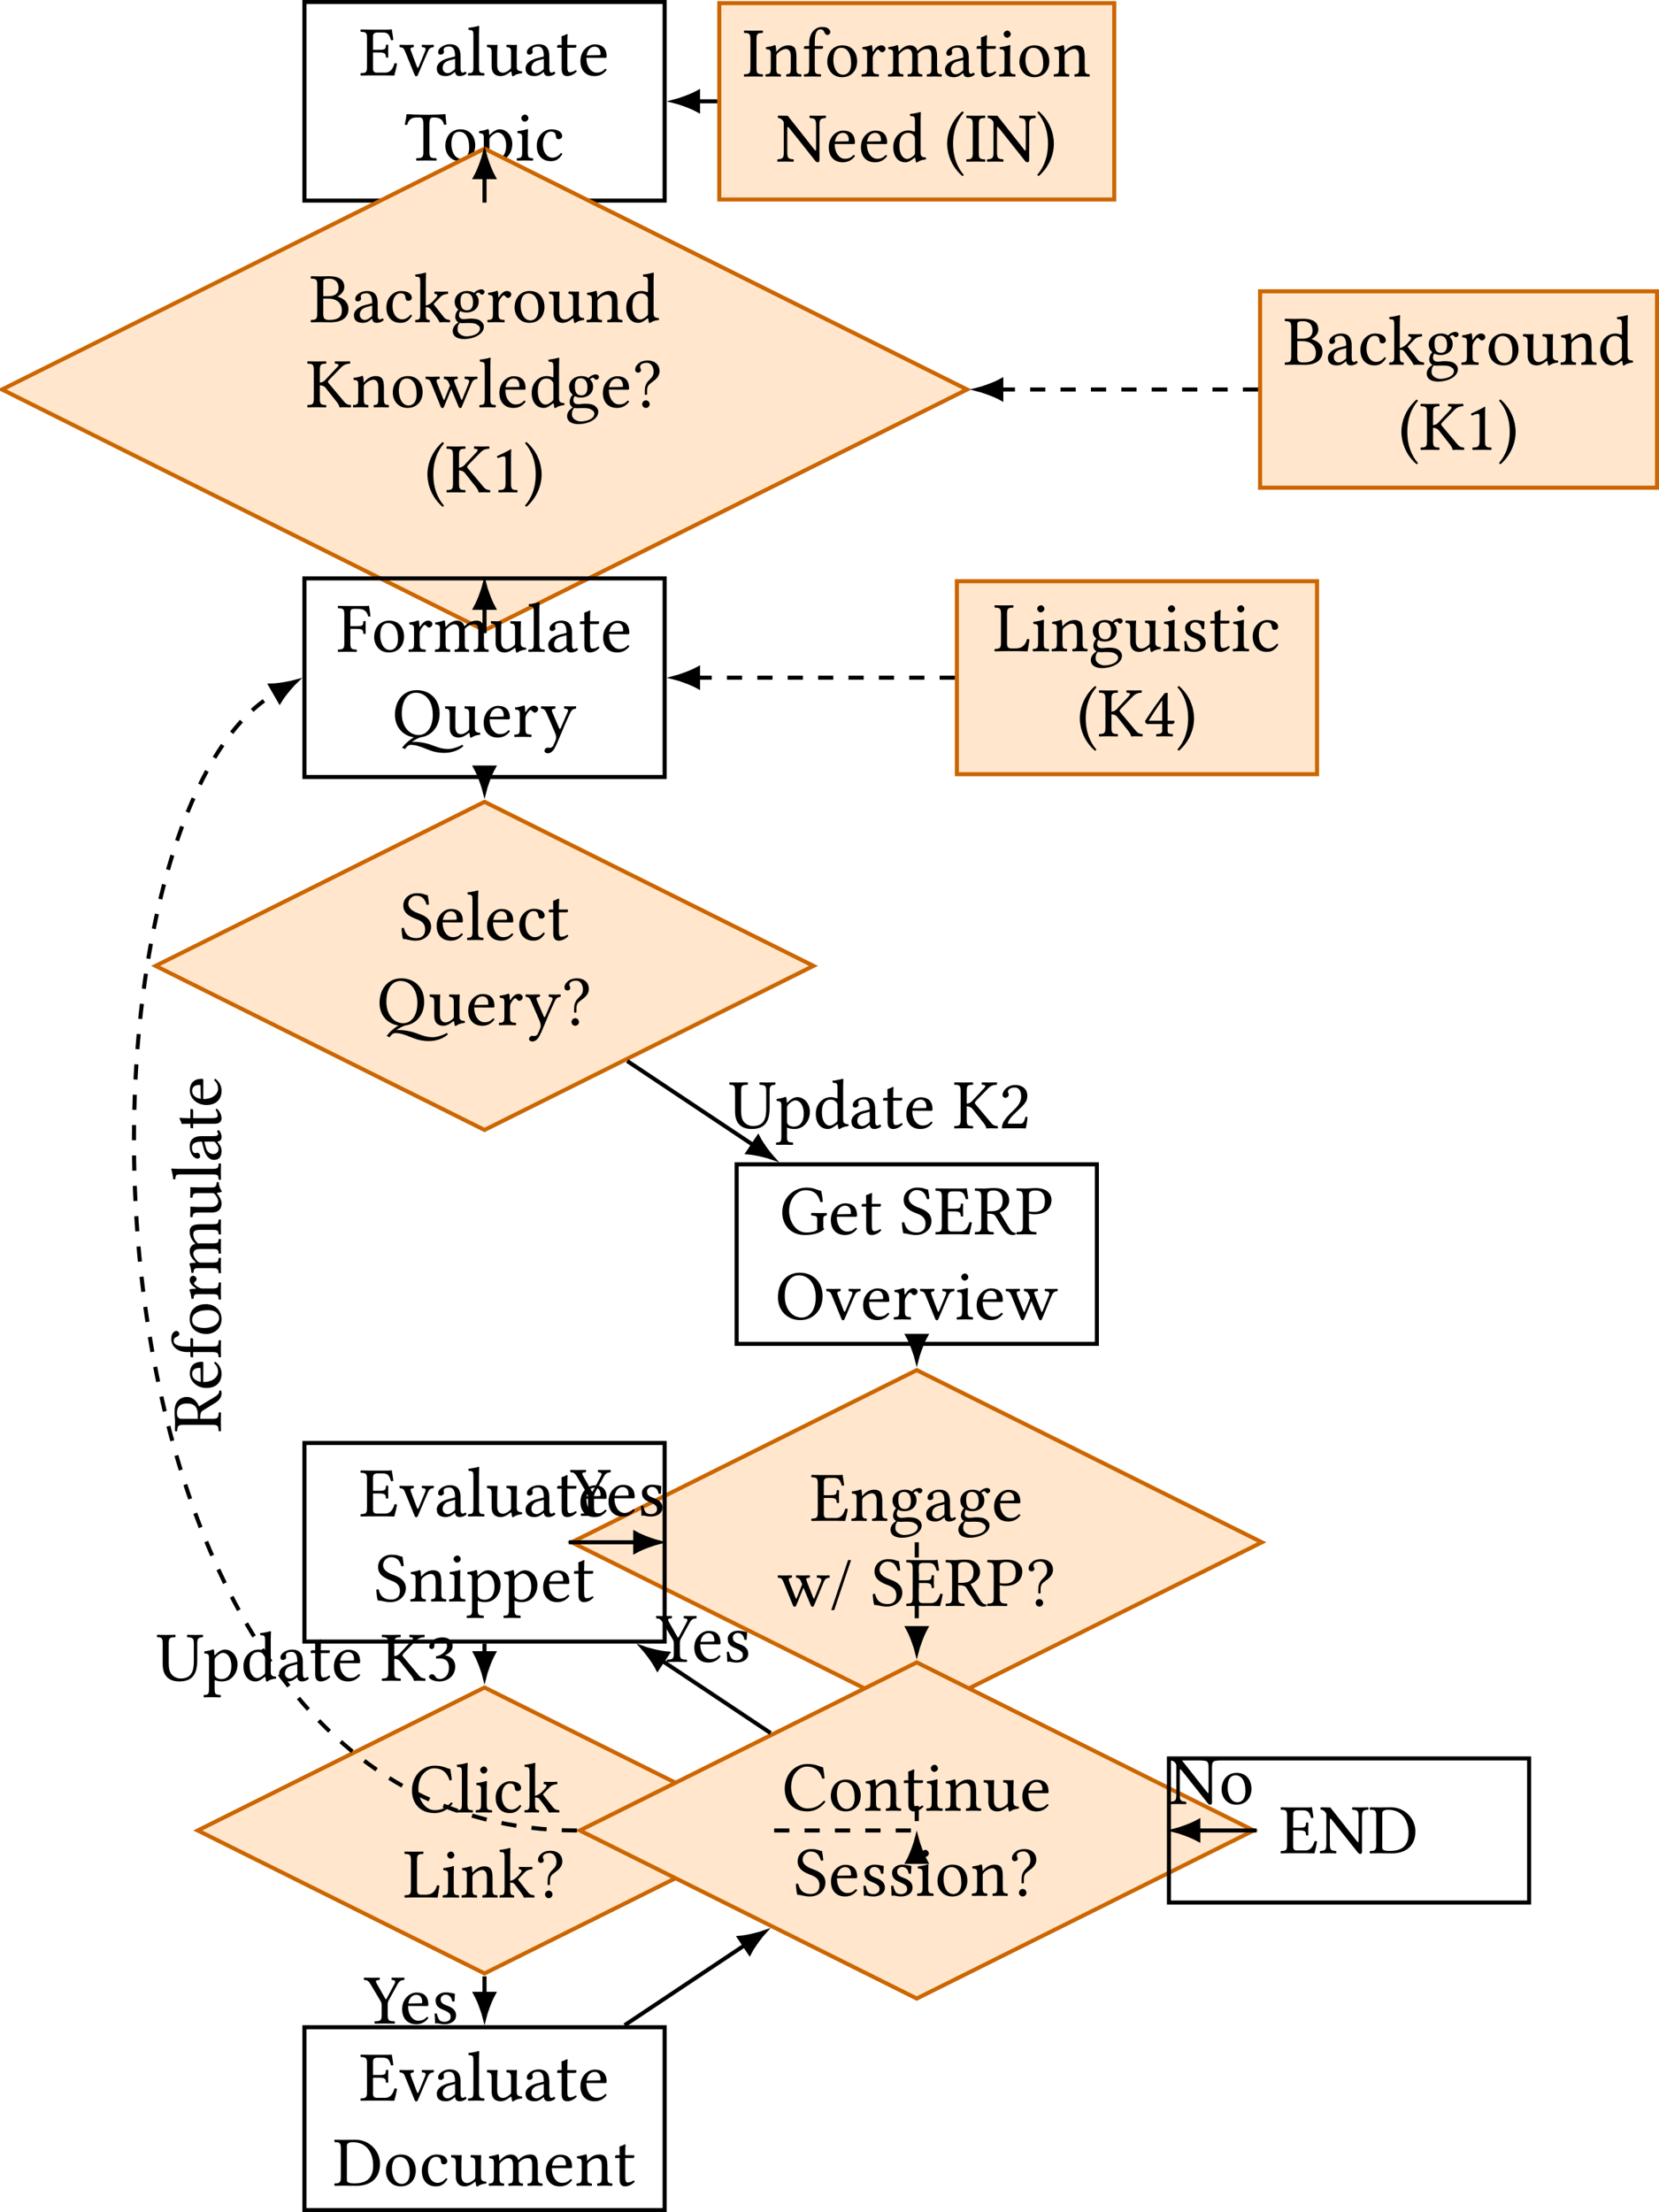 <?xml version="1.0" encoding="UTF-8"?>
<svg xmlns="http://www.w3.org/2000/svg" xmlns:xlink="http://www.w3.org/1999/xlink" width="326.39pt" height="435.168pt" viewBox="0 0 326.39 435.168">
<defs>
<g>
<g id="glyph-0-0">
<path d="M 3.922 -5.031 L 2.656 -5.031 L 2.656 -7.547 C 2.656 -8.156 2.812 -8.438 3.578 -8.438 L 4.625 -8.438 C 5.672 -8.438 5.891 -7.891 6.188 -6.922 C 6.359 -6.891 6.516 -6.922 6.656 -6.984 C 6.578 -7.562 6.375 -8.906 6.344 -9.016 C 6.344 -9.047 6.328 -9.062 6.297 -9.062 C 6.062 -9.016 5.938 -9 5.609 -9 L 2.047 -9 C 1.625 -9 0.812 -9.016 0.25 -9.031 C 0.172 -8.938 0.172 -8.656 0.25 -8.562 C 1.234 -8.531 1.469 -8.453 1.469 -7.297 L 1.469 -1.703 C 1.469 -0.547 1.234 -0.469 0.25 -0.438 C 0.172 -0.344 0.172 -0.062 0.25 0.031 C 0.766 0.016 1.609 0 2.062 0 L 5.062 0 C 5.734 0 6.844 0.031 6.844 0.031 C 7.047 -0.672 7.25 -1.594 7.375 -2.297 C 7.234 -2.391 7.062 -2.406 6.875 -2.375 C 6.594 -1.375 6.109 -0.547 5.047 -0.547 L 3.438 -0.547 C 2.844 -0.547 2.656 -0.766 2.656 -1.422 L 2.656 -4.5 L 3.922 -4.5 C 5.109 -4.5 5.156 -4.188 5.188 -3.562 C 5.281 -3.469 5.562 -3.469 5.656 -3.562 C 5.641 -3.922 5.625 -4.312 5.625 -4.781 C 5.625 -5.172 5.641 -5.656 5.656 -5.984 C 5.562 -6.062 5.281 -6.062 5.188 -5.984 C 5.156 -5.219 5.109 -5.031 3.922 -5.031 Z M 3.922 -5.031 "/>
</g>
<g id="glyph-0-1">
<path d="M 4.531 -5.547 C 5.281 -5.5 5.375 -5.328 5.078 -4.625 L 3.953 -1.891 C 3.719 -1.344 3.656 -1.344 3.438 -1.922 L 2.422 -4.625 C 2.172 -5.281 2.125 -5.453 2.859 -5.547 C 2.938 -5.641 2.938 -5.938 2.859 -6.016 C 2.406 -6 1.906 -5.984 1.453 -5.984 C 0.984 -5.984 0.578 -6 0.156 -6.016 C 0.062 -5.938 0.062 -5.641 0.156 -5.547 C 0.891 -5.469 0.984 -5.25 1.266 -4.531 L 3.062 -0.125 C 3.141 0.078 3.219 0.172 3.406 0.172 C 3.547 0.172 3.641 0.078 3.734 -0.156 L 5.594 -4.516 C 5.859 -5.141 6.016 -5.484 6.797 -5.547 C 6.875 -5.641 6.875 -5.938 6.797 -6.016 C 6.516 -6 6.188 -5.984 5.812 -5.984 C 5.359 -5.984 4.891 -6 4.531 -6.016 C 4.453 -5.938 4.453 -5.641 4.531 -5.547 Z M 4.531 -5.547 "/>
</g>
<g id="glyph-0-2">
<path d="M 4.094 -3.25 L 4.094 -1.406 C 4.094 -1.234 4 -1.125 3.891 -1.047 C 3.531 -0.75 3.062 -0.438 2.672 -0.438 C 1.969 -0.438 1.656 -0.984 1.656 -1.422 C 1.656 -2.047 1.953 -2.688 2.984 -2.953 Z M 4.094 -0.672 C 4.172 -0.234 4.328 0.141 5.016 0.141 C 5.547 0.141 6.062 -0.094 6.344 -0.375 C 6.328 -0.547 6.266 -0.672 6.109 -0.75 C 6.016 -0.672 5.781 -0.531 5.594 -0.531 C 5.188 -0.531 5.172 -1.078 5.172 -1.719 L 5.172 -3.766 C 5.172 -5.75 4.094 -6.125 3.062 -6.125 C 1.922 -6.125 0.766 -5.375 0.766 -4.578 C 0.766 -4.234 0.938 -4.078 1.25 -4.078 C 1.656 -4.078 1.906 -4.375 1.906 -4.547 C 1.906 -4.641 1.891 -4.75 1.875 -4.797 C 1.859 -4.844 1.844 -4.922 1.844 -5.078 C 1.844 -5.516 2.422 -5.672 2.953 -5.672 C 3.438 -5.672 4.094 -5.422 4.094 -3.844 C 4.094 -3.75 4.047 -3.703 4 -3.688 L 2.797 -3.391 C 1.469 -3.062 0.5 -2.312 0.5 -1.375 C 0.5 -0.219 1.281 0.141 2.266 0.141 C 2.75 0.141 3.172 0.031 3.781 -0.453 L 4.062 -0.672 Z M 4.094 -0.672 "/>
</g>
<g id="glyph-0-3">
<path d="M 1.328 -1.703 C 1.328 -0.547 1.172 -0.469 0.328 -0.438 C 0.234 -0.344 0.234 -0.062 0.328 0.031 C 0.812 0.016 1.328 0 1.891 0 C 2.438 0 2.969 0.016 3.438 0.031 C 3.516 -0.062 3.516 -0.344 3.438 -0.438 C 2.578 -0.469 2.422 -0.547 2.422 -1.703 L 2.422 -8.141 C 2.422 -9.047 2.484 -9.594 2.484 -9.594 C 2.484 -9.703 2.422 -9.734 2.297 -9.734 C 1.953 -9.594 0.906 -9.406 0.344 -9.359 C 0.328 -9.25 0.344 -9.031 0.438 -8.938 C 1.234 -8.891 1.328 -8.844 1.328 -7.797 Z M 1.328 -1.703 "/>
</g>
<g id="glyph-0-4">
<path d="M 3.031 0.141 C 3.578 0.141 4.234 -0.141 4.906 -0.703 C 4.984 -0.75 5.109 -0.781 5.125 -0.688 C 5.156 -0.328 5.281 0.141 5.281 0.141 C 5.391 0.188 5.453 0.172 5.547 0.141 C 5.844 -0.109 6.328 -0.328 7.188 -0.422 C 7.266 -0.5 7.266 -0.719 7.188 -0.797 C 6.297 -0.859 6.172 -1.125 6.172 -1.812 L 6.172 -4.5 C 6.172 -4.906 6.219 -5.938 6.219 -5.938 C 6.219 -5.969 6.188 -6.016 6.109 -6.016 C 6.047 -6 5.828 -5.984 5.625 -5.984 C 5.172 -5.984 4.672 -6 4.203 -6.016 C 4.109 -5.938 4.109 -5.641 4.203 -5.547 C 4.891 -5.516 5.062 -5.344 5.062 -4.422 L 5.062 -1.734 C 5.062 -1.469 5.031 -1.359 4.844 -1.188 C 4.328 -0.734 3.797 -0.516 3.453 -0.516 C 3.031 -0.516 2.328 -0.719 2.328 -1.953 L 2.328 -4.5 C 2.328 -4.906 2.391 -5.938 2.391 -5.938 C 2.391 -5.969 2.344 -6.016 2.281 -6.016 C 2.203 -6 2 -5.984 1.781 -5.984 C 1.344 -5.984 0.844 -6 0.359 -6.016 C 0.281 -5.938 0.281 -5.641 0.359 -5.547 C 1.031 -5.5 1.234 -5.344 1.234 -4.438 L 1.234 -1.766 C 1.234 -0.797 1.641 0.141 3.031 0.141 Z M 3.031 0.141 "/>
</g>
<g id="glyph-0-5">
<path d="M 0.594 -5.984 C 0.406 -5.984 0.344 -5.812 0.344 -5.703 L 0.344 -5.531 C 0.344 -5.453 0.359 -5.438 0.422 -5.438 L 1.234 -5.438 L 1.234 -1.234 C 1.234 -0.25 1.672 0.141 2.312 0.141 C 2.953 0.141 3.656 -0.172 4.203 -0.781 C 4.172 -0.922 4.094 -1 3.953 -1.016 C 3.594 -0.734 3.172 -0.625 2.797 -0.625 C 2.422 -0.625 2.344 -1.047 2.344 -1.906 L 2.344 -5.438 L 3.797 -5.438 C 3.938 -5.438 4.125 -5.5 4.125 -5.625 L 4.125 -5.906 C 4.125 -5.953 4.094 -5.984 4.016 -5.984 L 2.344 -5.984 L 2.344 -6.531 C 2.344 -7.438 2.406 -8 2.406 -8 C 2.406 -8.078 2.359 -8.125 2.281 -8.125 C 2.234 -8.125 2.109 -8.062 1.984 -8 C 1.828 -7.906 1.688 -7.844 1.5 -7.797 C 1.344 -7.75 1.203 -7.703 1.203 -7.609 C 1.203 -7.438 1.234 -7.531 1.234 -5.984 Z M 0.594 -5.984 "/>
</g>
<g id="glyph-0-6">
<path d="M 1.734 -3.938 C 2 -5.516 2.969 -5.641 3.312 -5.641 C 3.844 -5.641 4.469 -5.344 4.469 -4.172 C 4.469 -4.047 4.406 -3.984 4.25 -3.984 Z M 5.391 -1.297 C 4.875 -0.766 4.469 -0.547 3.656 -0.547 C 3.156 -0.547 2.562 -0.844 2.141 -1.547 C 1.859 -2.016 1.688 -2.656 1.688 -3.453 L 5.406 -3.438 C 5.562 -3.438 5.672 -3.516 5.672 -3.672 C 5.672 -4.844 5.25 -6.094 3.312 -6.094 C 2.094 -6.094 0.516 -4.938 0.516 -2.812 C 0.516 -2.031 0.719 -1.281 1.172 -0.75 C 1.641 -0.203 2.297 0.141 3.312 0.141 C 4.375 0.141 5.125 -0.344 5.672 -1.078 C 5.641 -1.219 5.547 -1.281 5.391 -1.297 Z M 5.391 -1.297 "/>
</g>
<g id="glyph-0-7">
<path d="M 4.891 -1.703 L 4.891 -7.031 C 4.891 -7.922 5.016 -8.453 5.531 -8.453 L 5.828 -8.453 C 6.875 -8.453 7.531 -8.094 7.766 -7.016 C 7.922 -7.016 8.125 -7.031 8.25 -7.094 C 8.156 -7.734 8.078 -8.438 8.062 -9.062 C 8.062 -9.078 8.031 -9.109 8.016 -9.109 C 7.547 -9.062 6 -9 4.891 -9 L 3.703 -9 C 2.625 -9 0.984 -9.062 0.453 -9.109 C 0.422 -9.109 0.391 -9.078 0.391 -9.062 C 0.328 -8.438 0.203 -7.719 0.047 -7.047 C 0.188 -6.984 0.344 -6.984 0.516 -6.984 C 0.797 -8.094 1.438 -8.453 2.359 -8.453 L 3.047 -8.453 C 3.562 -8.453 3.703 -7.922 3.703 -7.078 L 3.703 -1.703 C 3.703 -0.547 3.453 -0.469 2.344 -0.438 C 2.266 -0.344 2.266 -0.062 2.344 0.031 C 3.031 0.016 3.734 0 4.297 0 C 4.828 0 5.547 0.016 6.234 0.031 C 6.328 -0.062 6.328 -0.344 6.234 -0.438 C 5.125 -0.469 4.891 -0.547 4.891 -1.703 Z M 4.891 -1.703 "/>
</g>
<g id="glyph-0-8">
<path d="M 0.578 -2.859 C 0.578 -1.438 1.516 0.141 3.5 0.141 C 4.391 0.141 5.078 -0.188 5.547 -0.641 C 6.188 -1.25 6.453 -2.141 6.453 -2.984 C 6.453 -4.438 5.672 -6.125 3.531 -6.125 C 2.609 -6.125 1.859 -5.75 1.344 -5.156 C 0.844 -4.547 0.578 -3.734 0.578 -2.859 Z M 3.328 -5.641 C 4.516 -5.641 5.266 -4.547 5.266 -2.547 C 5.266 -0.781 4.359 -0.344 3.703 -0.344 C 2.25 -0.344 1.766 -2.109 1.766 -3.188 C 1.766 -4.391 2.062 -5.641 3.328 -5.641 Z M 3.328 -5.641 "/>
</g>
<g id="glyph-0-9">
<path d="M 2.438 -4.625 C 2.797 -5.062 3.453 -5.484 3.844 -5.484 C 4.75 -5.484 5.516 -4.484 5.516 -2.906 C 5.516 -1.766 5.109 -0.328 3.547 -0.328 C 3.297 -0.328 2.797 -0.406 2.547 -0.625 C 2.281 -0.875 2.219 -0.969 2.219 -1.469 L 2.219 -4 C 2.219 -4.297 2.281 -4.422 2.438 -4.625 Z M 2.172 -5.141 C 2.156 -5.547 2.141 -5.922 2.062 -6.062 C 2.031 -6.125 2.016 -6.172 1.891 -6.172 C 1.5 -6.016 1.141 -5.891 0.188 -5.766 C 0.156 -5.672 0.188 -5.453 0.203 -5.375 C 0.969 -5.297 1.109 -5.234 1.109 -4.422 L 1.109 1.531 C 1.109 2.688 0.969 2.766 0.109 2.797 C 0.031 2.891 0.031 3.188 0.109 3.266 C 0.594 3.25 1.109 3.234 1.672 3.234 C 2.234 3.234 2.906 3.25 3.359 3.266 C 3.453 3.188 3.453 2.891 3.359 2.797 C 2.375 2.75 2.219 2.688 2.219 1.531 L 2.219 0.031 C 2.219 -0.156 2.281 -0.141 2.406 -0.062 C 2.766 0.062 3.188 0.141 3.625 0.141 C 4.406 0.141 5.109 -0.094 5.672 -0.641 C 6.328 -1.281 6.719 -2.156 6.719 -3.281 C 6.719 -4.766 5.672 -6.125 4.234 -6.125 C 3.594 -6.125 2.891 -5.688 2.328 -5.078 C 2.25 -5 2.188 -5 2.172 -5.141 Z M 2.172 -5.141 "/>
</g>
<g id="glyph-0-10">
<path d="M 1.25 -8.359 C 1.25 -8 1.594 -7.625 1.922 -7.625 C 2.312 -7.625 2.656 -8.016 2.656 -8.297 C 2.656 -8.641 2.359 -9.031 1.984 -9.031 C 1.641 -9.031 1.25 -8.688 1.25 -8.359 Z M 2.531 -1.703 L 2.531 -4.484 C 2.531 -5.172 2.578 -6.062 2.578 -6.062 C 2.578 -6.125 2.516 -6.172 2.406 -6.172 C 2.016 -6.016 1.453 -5.891 0.484 -5.766 C 0.453 -5.672 0.484 -5.453 0.516 -5.375 C 1.281 -5.297 1.422 -5.219 1.422 -4.422 L 1.422 -1.703 C 1.422 -0.547 1.266 -0.5 0.422 -0.438 C 0.328 -0.344 0.328 -0.062 0.422 0.031 C 0.875 0.016 1.422 0 1.984 0 C 2.547 0 3.062 0.016 3.531 0.031 C 3.609 -0.062 3.609 -0.344 3.531 -0.438 C 2.672 -0.484 2.531 -0.547 2.531 -1.703 Z M 2.531 -1.703 "/>
</g>
<g id="glyph-0-11">
<path d="M 5.547 -1.266 C 5.5 -1.391 5.391 -1.453 5.266 -1.469 C 4.781 -0.844 4.188 -0.547 3.594 -0.547 C 2.562 -0.547 1.719 -1.578 1.719 -3.203 C 1.719 -4.75 2.391 -5.672 3.312 -5.672 C 4.125 -5.672 4.234 -5.172 4.297 -4.688 C 4.344 -4.312 4.531 -4.188 4.828 -4.188 C 5.125 -4.188 5.516 -4.375 5.516 -4.797 C 5.516 -5.562 4.719 -6.125 3.375 -6.125 C 2 -6.125 0.516 -4.891 0.516 -2.906 C 0.516 -1.109 1.516 0.141 3.281 0.141 C 4.109 0.141 4.859 -0.125 5.547 -1.266 Z M 5.547 -1.266 "/>
</g>
<g id="glyph-0-12">
<path d="M 2.672 -7.672 C 2.672 -8.406 2.672 -8.547 3.875 -8.547 C 4.656 -8.547 5.672 -8.141 5.672 -6.719 C 5.672 -5.531 4.859 -5.109 3.703 -5.109 L 2.672 -5.109 Z M 2.672 -4.625 L 3.625 -4.625 C 5.547 -4.625 6.328 -3.562 6.328 -2.297 C 6.328 -1.281 5.938 -0.438 3.828 -0.438 C 2.844 -0.438 2.672 -0.797 2.672 -1.641 Z M 0.266 -9.031 C 0.188 -8.938 0.188 -8.656 0.266 -8.562 C 1.234 -8.531 1.484 -8.453 1.484 -7.297 L 1.484 -1.703 C 1.484 -0.547 1.234 -0.469 0.266 -0.438 C 0.188 -0.344 0.188 -0.062 0.266 0.031 C 0.812 0.016 1.562 0 2.078 0 C 2.578 0 2.938 0.031 4.109 0.031 C 6.891 0.031 7.625 -1.375 7.625 -2.562 C 7.625 -3.906 6.703 -4.672 5.484 -5.016 L 5.484 -5.047 C 6.188 -5.406 6.812 -6.125 6.812 -6.875 C 6.812 -7.812 6.406 -9.031 3.812 -9.031 C 3.328 -9.031 2.562 -9 2.062 -9 C 1.562 -9 0.812 -9.016 0.266 -9.031 Z M 0.266 -9.031 "/>
</g>
<g id="glyph-0-13">
<path d="M 1.203 -1.703 C 1.203 -0.547 1.047 -0.484 0.266 -0.438 C 0.188 -0.344 0.188 -0.062 0.266 0.031 C 0.719 0.016 1.203 0 1.766 0 C 2.25 0 2.703 0.016 3.031 0.031 C 3.109 -0.062 3.109 -0.344 3.031 -0.438 C 2.453 -0.484 2.297 -0.547 2.297 -1.703 L 2.297 -2.922 C 2.562 -2.906 2.766 -2.891 2.906 -2.844 C 3.062 -2.734 3.188 -2.609 3.344 -2.391 L 4.375 -1.016 C 4.766 -0.469 4.938 -0.203 4.953 -0.047 C 4.953 0 4.969 0.031 5.016 0.031 C 5.281 0.016 5.594 0 5.875 0 C 6.312 0 6.734 0.016 7.016 0.031 C 7.109 -0.062 7.109 -0.344 7.016 -0.438 C 6.547 -0.484 6.188 -0.547 5.812 -1.016 L 3.984 -3.328 C 3.922 -3.406 3.875 -3.453 3.875 -3.531 C 3.875 -3.594 3.875 -3.609 3.938 -3.672 L 5.156 -4.938 C 5.578 -5.391 6.062 -5.5 6.625 -5.547 C 6.719 -5.641 6.719 -5.938 6.625 -6.016 C 6.312 -6 5.922 -5.984 5.406 -5.984 C 4.891 -5.984 4.375 -6 4.047 -6.016 C 3.969 -5.938 3.969 -5.641 4.047 -5.547 C 4.828 -5.5 4.5 -5.016 4.375 -4.844 C 4.047 -4.438 3.609 -3.969 3.25 -3.703 C 2.938 -3.469 2.562 -3.312 2.297 -3.266 L 2.297 -8.141 C 2.297 -9.047 2.359 -9.594 2.359 -9.594 C 2.359 -9.703 2.297 -9.734 2.172 -9.734 C 1.828 -9.594 0.781 -9.406 0.219 -9.359 C 0.203 -9.25 0.219 -9.031 0.312 -8.938 C 1.031 -8.906 1.203 -8.969 1.203 -7.797 Z M 1.203 -1.703 "/>
</g>
<g id="glyph-0-14">
<path d="M 4.453 -3.891 C 4.453 -2.594 3.797 -2.328 3.281 -2.328 C 2.109 -2.328 1.984 -3.328 1.984 -4.219 C 1.984 -5.188 2.328 -5.688 3.094 -5.688 C 3.984 -5.688 4.453 -5.047 4.453 -3.891 Z M 1.844 0.141 C 2 0.188 2.219 0.203 2.406 0.203 C 2.828 0.203 3.219 0.172 3.422 0.172 C 4.109 0.172 4.703 0.188 5.109 0.406 C 5.656 0.719 5.812 0.906 5.812 1.266 C 5.812 2.281 4.344 2.797 3.078 2.797 C 2.578 2.797 1.406 2.406 1.406 1.453 C 1.406 0.984 1.438 0.625 1.844 0.141 Z M 6.188 -5.406 C 6.453 -5.406 6.719 -5.656 6.719 -5.938 C 6.719 -6.219 6.453 -6.453 6.062 -6.453 C 5.703 -6.453 5.031 -6.203 4.672 -5.734 C 4.5 -5.844 4.047 -6.125 3.219 -6.125 C 1.984 -6.125 0.844 -5.281 0.844 -4 C 0.844 -3.25 1.172 -2.812 1.562 -2.438 C 1.172 -2.109 0.953 -1.5 0.953 -1.031 C 0.953 -0.531 1.234 -0.141 1.594 0.047 C 0.844 0.484 0.453 1.125 0.453 1.734 C 0.453 2.938 1.594 3.328 2.672 3.328 C 4.547 3.328 6.578 2.406 6.578 0.906 C 6.578 0.453 6.375 0.109 5.969 -0.219 C 5.422 -0.672 4.453 -0.688 3.938 -0.688 C 3.688 -0.688 3.328 -0.656 3 -0.609 C 2.797 -0.594 2.656 -0.594 2.578 -0.594 C 2.172 -0.594 1.688 -0.781 1.688 -1.375 C 1.688 -1.656 1.766 -1.953 1.938 -2.188 C 2.281 -2 2.672 -1.891 3.203 -1.891 C 4.438 -1.891 5.562 -2.672 5.562 -4.031 C 5.562 -4.688 5.375 -5.062 4.969 -5.484 C 5.062 -5.625 5.344 -5.812 5.531 -5.812 C 5.625 -5.812 5.719 -5.781 5.797 -5.656 C 5.859 -5.547 6.047 -5.406 6.188 -5.406 Z M 6.188 -5.406 "/>
</g>
<g id="glyph-0-15">
<path d="M 2.453 -5 C 2.422 -5.547 2.406 -5.922 2.344 -6.062 C 2.312 -6.125 2.281 -6.172 2.172 -6.172 C 1.781 -6.016 1.422 -5.891 0.453 -5.766 C 0.438 -5.672 0.453 -5.453 0.484 -5.375 C 1.234 -5.297 1.391 -5.234 1.391 -4.422 L 1.391 -1.703 C 1.391 -0.547 1.234 -0.484 0.359 -0.438 C 0.281 -0.344 0.281 -0.062 0.359 0.031 C 0.844 0.016 1.391 0 1.953 0 C 2.516 0 3.156 0.016 3.641 0.031 C 3.719 -0.062 3.719 -0.344 3.641 -0.438 C 2.672 -0.5 2.5 -0.547 2.5 -1.703 L 2.5 -3.641 C 2.5 -4 2.672 -4.328 2.828 -4.578 C 2.984 -4.797 3.312 -5.266 3.469 -5.266 C 3.594 -5.266 3.719 -5.234 3.844 -5.078 C 3.938 -4.938 4.109 -4.766 4.344 -4.766 C 4.672 -4.766 5 -5.109 5 -5.453 C 5 -5.719 4.75 -6.125 4.156 -6.125 C 3.5 -6.125 2.938 -5.516 2.609 -4.969 C 2.531 -4.812 2.453 -4.922 2.453 -5 Z M 2.453 -5 "/>
</g>
<g id="glyph-0-16">
<path d="M 2.562 -5 C 2.484 -4.891 2.406 -4.875 2.406 -5 C 2.391 -5.375 2.359 -5.922 2.281 -6.062 C 2.266 -6.125 2.234 -6.172 2.125 -6.172 C 1.734 -6.016 1.375 -5.891 0.406 -5.766 C 0.375 -5.672 0.406 -5.453 0.438 -5.375 C 1.188 -5.297 1.344 -5.234 1.344 -4.422 L 1.344 -1.703 C 1.344 -0.562 1.203 -0.5 0.359 -0.438 C 0.281 -0.344 0.281 -0.062 0.359 0.031 C 0.781 0.016 1.344 0 1.891 0 C 2.453 0 2.875 0.016 3.297 0.031 C 3.375 -0.062 3.375 -0.344 3.297 -0.438 C 2.578 -0.5 2.438 -0.562 2.438 -1.703 L 2.438 -3.984 C 2.438 -4.281 2.562 -4.453 2.672 -4.578 C 3.203 -5.094 3.844 -5.406 4.375 -5.406 C 4.656 -5.406 4.953 -5.219 5.125 -4.891 C 5.266 -4.625 5.281 -4.234 5.281 -3.828 L 5.281 -1.703 C 5.281 -0.562 5.156 -0.5 4.422 -0.438 C 4.359 -0.344 4.359 -0.062 4.422 0.031 C 4.844 0.016 5.281 0 5.844 0 C 6.406 0 6.906 0.016 7.328 0.031 C 7.391 -0.062 7.391 -0.344 7.328 -0.438 C 6.547 -0.5 6.391 -0.562 6.391 -1.703 L 6.391 -3.781 C 6.391 -4.547 6.328 -5.219 6.016 -5.656 C 5.781 -5.953 5.344 -6.125 4.859 -6.125 C 4.172 -6.125 3.391 -5.938 2.562 -5 Z M 2.562 -5 "/>
</g>
<g id="glyph-0-17">
<path d="M 4.812 -1.734 C 4.812 -1.469 4.781 -1.359 4.594 -1.188 C 4.078 -0.734 3.625 -0.516 3.281 -0.516 C 2.531 -0.516 1.75 -1.344 1.75 -3.078 C 1.75 -4.094 1.938 -4.641 2.156 -4.938 C 2.578 -5.594 3.172 -5.641 3.453 -5.641 C 3.953 -5.641 4.297 -5.453 4.578 -5.141 C 4.766 -4.906 4.812 -4.812 4.812 -4.375 Z M 4.656 -0.703 C 4.734 -0.75 4.859 -0.781 4.875 -0.688 C 4.906 -0.344 5.016 0.141 5.016 0.141 C 5.141 0.188 5.203 0.172 5.281 0.141 C 5.594 -0.109 6.078 -0.328 6.938 -0.422 C 7.016 -0.5 7.016 -0.719 6.938 -0.797 C 6.047 -0.859 5.922 -1.125 5.922 -1.812 L 5.922 -8.141 C 5.922 -9.047 5.969 -9.594 5.969 -9.594 C 5.969 -9.703 5.922 -9.734 5.797 -9.734 C 5.438 -9.594 4.391 -9.406 3.844 -9.359 C 3.812 -9.25 3.844 -9.031 3.922 -8.938 C 4.641 -8.906 4.812 -8.969 4.812 -7.797 L 4.812 -6.016 C 4.812 -5.922 4.781 -5.891 4.688 -5.891 C 4.625 -5.891 4.062 -6.125 3.594 -6.125 C 2.672 -6.125 2.062 -5.812 1.5 -5.281 C 0.906 -4.688 0.547 -3.859 0.547 -2.828 C 0.547 -1.109 1.406 0.141 2.922 0.141 C 3.453 0.141 3.984 -0.141 4.656 -0.703 Z M 4.656 -0.703 "/>
</g>
<g id="glyph-0-18">
<path d="M 2.672 -1.703 L 2.672 -4.312 C 3.141 -4.297 3.547 -4.141 3.828 -3.781 L 6.016 -1.016 C 6.297 -0.656 6.484 -0.281 6.516 -0.062 C 6.516 -0.016 6.531 0.031 6.578 0.031 C 6.859 0.016 7.047 0 7.344 0 C 7.812 0 8.281 0.016 8.75 0.031 C 8.828 -0.062 8.828 -0.344 8.75 -0.438 C 8.344 -0.469 7.953 -0.516 7.516 -1.016 L 4.469 -4.641 C 4.359 -4.766 4.281 -4.891 4.281 -5 C 4.281 -5.094 4.297 -5.188 4.766 -5.672 L 6.828 -7.781 C 7.469 -8.469 8.016 -8.531 8.578 -8.562 C 8.672 -8.656 8.672 -8.938 8.578 -9.031 C 8.156 -9.016 7.703 -9 7.25 -9 C 6.734 -9 6.188 -9.016 5.672 -9.031 C 5.594 -8.938 5.594 -8.656 5.672 -8.562 C 6.188 -8.531 6.656 -8.469 6.062 -7.844 L 3.766 -5.391 C 3.469 -5.062 3.156 -4.891 2.672 -4.844 L 2.672 -7.297 C 2.672 -8.453 2.906 -8.531 3.875 -8.562 C 3.969 -8.656 3.969 -8.938 3.875 -9.031 C 3.234 -9.016 2.578 -9 2.062 -9 C 1.531 -9 0.891 -9.016 0.266 -9.031 C 0.188 -8.938 0.188 -8.656 0.266 -8.562 C 1.234 -8.531 1.484 -8.453 1.484 -7.297 L 1.484 -1.703 C 1.484 -0.547 1.234 -0.469 0.266 -0.438 C 0.188 -0.344 0.188 -0.062 0.266 0.031 C 0.891 0.016 1.531 0 2.078 0 C 2.609 0 3.25 0.016 3.875 0.031 C 3.969 -0.062 3.969 -0.344 3.875 -0.438 C 2.906 -0.469 2.672 -0.547 2.672 -1.703 Z M 2.672 -1.703 "/>
</g>
<g id="glyph-0-19">
<path d="M 2.828 -5.547 C 2.922 -5.641 2.922 -5.938 2.828 -6.016 C 2.406 -6 1.922 -5.984 1.422 -5.984 C 0.891 -5.984 0.516 -6 0.156 -6.016 C 0.062 -5.938 0.062 -5.641 0.156 -5.547 C 0.812 -5.484 0.969 -5.344 1.25 -4.625 L 3.078 -0.109 C 3.172 0.078 3.281 0.172 3.422 0.172 C 3.547 0.172 3.656 0.078 3.75 -0.141 L 5.156 -3.578 L 6.594 -0.109 C 6.688 0.078 6.797 0.172 6.938 0.172 C 7.062 0.172 7.172 0.078 7.25 -0.125 L 9.078 -4.547 C 9.312 -5.125 9.547 -5.516 10.25 -5.547 C 10.344 -5.641 10.344 -5.938 10.25 -6.016 C 9.969 -6 9.672 -5.984 9.25 -5.984 C 8.828 -5.984 8.25 -6 7.828 -6.016 C 7.75 -5.938 7.75 -5.641 7.828 -5.547 C 8.875 -5.5 8.734 -5.094 8.547 -4.609 L 7.375 -1.703 C 7.234 -1.359 7.172 -1.359 7.062 -1.641 L 5.859 -4.703 C 5.594 -5.359 5.625 -5.5 6.359 -5.547 C 6.453 -5.641 6.453 -5.938 6.359 -6.016 C 5.938 -6 5.391 -5.984 4.969 -5.984 C 4.625 -5.984 4.156 -6 3.734 -6.016 C 3.656 -5.938 3.656 -5.641 3.734 -5.547 C 4.391 -5.5 4.562 -5.094 4.812 -4.469 L 4.891 -4.234 L 3.922 -1.766 C 3.734 -1.312 3.719 -1.297 3.531 -1.75 L 2.406 -4.625 C 2.156 -5.281 2.156 -5.516 2.828 -5.547 Z M 2.828 -5.547 "/>
</g>
<g id="glyph-0-20">
<path d="M 1.594 -7.984 C 1.594 -8.406 2.156 -8.734 2.938 -8.734 C 3.734 -8.734 4.266 -7.938 4.266 -7.031 C 4.266 -6.375 4.062 -5.969 3.5 -5.453 C 2.594 -4.625 2.531 -3.812 2.531 -3.203 L 2.531 -2.562 C 2.531 -2.469 2.641 -2.422 2.75 -2.422 C 2.859 -2.422 2.984 -2.469 2.984 -2.562 L 2.984 -3.188 C 2.984 -3.516 3 -3.844 3.188 -4.203 C 3.312 -4.438 3.594 -4.656 3.906 -4.891 C 4.562 -5.375 5.422 -5.984 5.422 -7.094 C 5.422 -8.359 4.5 -9.188 3.078 -9.188 C 2.344 -9.188 1.766 -9 1.359 -8.656 C 0.938 -8.312 0.641 -7.922 0.641 -7.391 C 0.641 -6.906 0.984 -6.797 1.219 -6.797 C 1.484 -6.797 1.766 -6.969 1.766 -7.281 C 1.766 -7.469 1.734 -7.547 1.672 -7.625 C 1.625 -7.688 1.594 -7.766 1.594 -7.984 Z M 2.016 -0.594 C 2.016 -0.203 2.344 0.141 2.75 0.141 C 3.156 0.141 3.484 -0.203 3.484 -0.594 C 3.484 -1 3.156 -1.344 2.75 -1.344 C 2.344 -1.344 2.016 -1 2.016 -0.594 Z M 2.016 -0.594 "/>
</g>
<g id="glyph-0-21">
<path d="M 0.609 -3.516 C 0.609 -2.891 0.672 0.328 3.578 2.844 C 3.719 2.812 3.828 2.719 3.859 2.609 C 3.406 2.078 1.766 0.156 1.766 -3.516 C 1.766 -7.188 3.422 -9.109 3.859 -9.609 C 3.828 -9.75 3.719 -9.844 3.578 -9.859 C 1.906 -8.438 0.609 -6.109 0.609 -3.516 Z M 0.609 -3.516 "/>
</g>
<g id="glyph-0-22">
<path d="M 4.016 -1.703 L 4.016 -6.547 C 4.016 -7.375 4.031 -8.234 4.062 -8.406 C 4.062 -8.484 4.031 -8.484 3.984 -8.484 C 3.203 -8.016 2.469 -7.656 1.234 -7.094 C 1.266 -6.938 1.328 -6.797 1.453 -6.719 C 2.094 -6.984 2.406 -7.062 2.672 -7.062 C 2.906 -7.062 2.938 -6.719 2.938 -6.25 L 2.938 -1.703 C 2.938 -0.547 2.562 -0.469 1.594 -0.438 C 1.5 -0.344 1.5 -0.062 1.594 0.031 C 2.281 0.016 2.781 0 3.531 0 C 4.203 0 4.531 0.016 5.234 0.031 C 5.312 -0.062 5.312 -0.344 5.234 -0.438 C 4.25 -0.469 4.016 -0.547 4.016 -1.703 Z M 4.016 -1.703 "/>
</g>
<g id="glyph-0-23">
<path d="M 3.547 -3.516 C 3.547 -4.141 3.484 -7.375 0.594 -9.875 C 0.453 -9.844 0.328 -9.75 0.297 -9.641 C 0.75 -9.109 2.391 -7.188 2.391 -3.516 C 2.391 0.156 0.734 2.078 0.297 2.578 C 0.328 2.719 0.438 2.812 0.594 2.828 C 2.25 1.406 3.547 -0.922 3.547 -3.516 Z M 3.547 -3.516 "/>
</g>
<g id="glyph-0-24">
<path d="M 2.672 -1.703 L 2.672 -7.297 C 2.672 -8.453 2.906 -8.531 3.875 -8.562 C 3.969 -8.656 3.969 -8.938 3.875 -9.031 C 3.266 -9.016 2.609 -9 2.062 -9 C 1.609 -9 0.922 -9.016 0.266 -9.031 C 0.188 -8.938 0.188 -8.656 0.266 -8.562 C 1.234 -8.531 1.484 -8.453 1.484 -7.297 L 1.484 -1.703 C 1.484 -0.547 1.234 -0.469 0.266 -0.438 C 0.188 -0.344 0.188 -0.062 0.266 0.031 C 0.891 0.016 1.578 0 2.078 0 C 2.578 0 3.25 0.016 3.875 0.031 C 3.969 -0.062 3.969 -0.344 3.875 -0.438 C 2.906 -0.469 2.672 -0.547 2.672 -1.703 Z M 2.672 -1.703 "/>
</g>
<g id="glyph-0-25">
<path d="M 2.438 -1.703 L 2.438 -5.438 L 3.734 -5.438 C 3.859 -5.438 4.062 -5.5 4.062 -5.625 L 4.062 -5.906 C 4.062 -5.953 4.016 -5.984 3.953 -5.984 L 2.438 -5.984 L 2.438 -6.781 C 2.438 -8.938 3.078 -9.266 3.547 -9.266 C 3.969 -9.266 4.188 -9.094 4.375 -8.609 C 4.5 -8.359 4.641 -8.156 4.938 -8.156 C 5.172 -8.156 5.516 -8.453 5.516 -8.734 C 5.516 -8.969 5.359 -9.219 5.062 -9.453 C 4.703 -9.703 4.344 -9.734 3.812 -9.734 C 2.641 -9.734 1.344 -8.719 1.344 -6.547 L 1.344 -5.984 L 0.625 -5.984 C 0.375 -5.984 0.312 -5.812 0.312 -5.703 L 0.312 -5.531 C 0.312 -5.453 0.328 -5.438 0.375 -5.438 L 1.344 -5.438 L 1.344 -1.703 C 1.344 -0.547 1.109 -0.484 0.359 -0.438 C 0.281 -0.344 0.281 -0.062 0.359 0.031 C 0.844 0.016 1.344 0 1.891 0 C 2.453 0 3.125 0.016 3.609 0.031 C 3.703 -0.062 3.703 -0.344 3.609 -0.438 C 2.531 -0.484 2.438 -0.547 2.438 -1.703 Z M 2.438 -1.703 "/>
</g>
<g id="glyph-0-26">
<path d="M 2.375 -5 C 2.359 -5.406 2.328 -5.922 2.266 -6.062 C 2.234 -6.125 2.203 -6.172 2.094 -6.172 C 1.703 -6.016 1.344 -5.891 0.375 -5.766 C 0.344 -5.672 0.375 -5.453 0.406 -5.375 C 1.156 -5.297 1.312 -5.234 1.312 -4.422 L 1.312 -1.703 C 1.312 -0.562 1.125 -0.484 0.359 -0.438 C 0.281 -0.344 0.281 -0.062 0.359 0.031 C 0.781 0.016 1.312 0 1.875 0 C 2.422 0 2.859 0.016 3.281 0.031 C 3.359 -0.062 3.359 -0.344 3.281 -0.438 C 2.562 -0.5 2.406 -0.562 2.406 -1.703 L 2.406 -3.984 C 2.406 -4.281 2.547 -4.453 2.656 -4.578 C 3.203 -5.125 3.719 -5.406 4.156 -5.406 C 4.688 -5.406 5.078 -5.062 5.078 -4.125 L 5.078 -1.703 C 5.078 -0.562 4.969 -0.484 4.219 -0.438 C 4.141 -0.344 4.141 -0.062 4.219 0.031 C 4.562 0.016 5.078 0 5.641 0 C 6.188 0 6.656 0.016 7 0.031 C 7.078 -0.062 7.078 -0.344 7 -0.438 C 6.312 -0.484 6.188 -0.562 6.188 -1.703 L 6.188 -3.922 C 6.188 -4.109 6.188 -4.312 6.172 -4.484 C 6.844 -5.219 7.469 -5.406 8.016 -5.406 C 8.547 -5.406 8.844 -5.094 8.844 -4.156 L 8.844 -1.703 C 8.844 -0.562 8.703 -0.484 7.984 -0.438 C 7.906 -0.344 7.906 -0.062 7.984 0.031 C 8.328 0.016 8.844 0 9.406 0 C 9.969 0 10.453 0.016 10.844 0.031 C 10.906 -0.062 10.906 -0.344 10.844 -0.438 C 10.078 -0.484 9.953 -0.562 9.953 -1.703 L 9.953 -3.906 C 9.953 -5.156 9.734 -6.125 8.516 -6.125 C 7.797 -6.125 6.938 -5.859 6.203 -5.094 C 6.172 -5.047 6.078 -4.984 6.062 -5.109 C 5.938 -5.672 5.391 -6.125 4.656 -6.125 C 3.844 -6.125 3.125 -5.656 2.547 -5 C 2.469 -4.922 2.391 -4.828 2.375 -5 Z M 2.375 -5 "/>
</g>
<g id="glyph-0-27">
<path d="M 7.766 -7.141 L 7.766 -2.578 C 7.766 -2.312 7.766 -2.156 7.656 -2.156 C 7.609 -2.156 7.391 -2.406 6.984 -2.938 L 2.203 -9 L 0.328 -9.031 C 0.234 -8.938 0.234 -8.656 0.328 -8.562 C 0.922 -8.531 1.344 -8.031 1.422 -7.672 L 1.422 -1.859 C 1.422 -0.609 1.188 -0.531 0.203 -0.438 C 0.125 -0.344 0.125 -0.062 0.203 0.031 C 0.812 0.016 1.438 0 1.766 0 C 2.094 0 2.734 0.016 3.328 0.031 C 3.406 -0.062 3.406 -0.344 3.328 -0.438 C 2.344 -0.531 2.109 -0.594 2.109 -1.859 L 2.109 -6.125 C 2.109 -6.594 2.109 -6.812 2.219 -6.812 C 2.297 -6.812 2.453 -6.656 2.688 -6.344 L 7.562 -0.203 C 7.719 0.016 7.891 0.141 8.125 0.141 C 8.312 0.141 8.438 -0.031 8.438 -0.297 L 8.438 -7.141 C 8.438 -8.391 8.672 -8.469 9.656 -8.562 C 9.734 -8.656 9.734 -8.938 9.656 -9.031 C 9.078 -9.016 8.422 -9 8.094 -9 C 7.797 -9 7.156 -9.016 6.547 -9.031 C 6.453 -8.938 6.453 -8.656 6.547 -8.562 C 7.516 -8.469 7.766 -8.406 7.766 -7.141 Z M 7.766 -7.141 "/>
</g>
<g id="glyph-0-28">
<path d="M 3.953 -4.5 C 5.141 -4.5 5.172 -4.188 5.219 -3.562 C 5.297 -3.469 5.594 -3.469 5.672 -3.562 C 5.672 -3.906 5.656 -4.312 5.656 -4.781 C 5.656 -5.266 5.672 -5.625 5.672 -5.984 C 5.594 -6.062 5.297 -6.062 5.219 -5.984 C 5.172 -5.219 5.141 -5.031 3.953 -5.031 L 2.656 -5.031 L 2.656 -7.547 C 2.656 -8.297 2.812 -8.438 3.438 -8.438 L 4.062 -8.438 C 5.547 -8.438 5.891 -7.891 6.188 -6.922 C 6.359 -6.922 6.516 -6.953 6.625 -6.984 C 6.562 -7.562 6.344 -8.906 6.328 -9.016 C 6.328 -9.047 6.312 -9.062 6.266 -9.062 C 6.031 -9.016 5.953 -9 5.609 -9 L 2.047 -9 C 1.609 -9 0.812 -9.016 0.25 -9.031 C 0.172 -8.938 0.172 -8.656 0.25 -8.562 C 1.234 -8.531 1.469 -8.453 1.469 -7.297 L 1.469 -1.703 C 1.469 -0.547 1.234 -0.469 0.25 -0.438 C 0.172 -0.344 0.172 -0.062 0.25 0.031 C 0.734 0.016 1.438 0 2.062 0 C 2.688 0 3.375 0.016 3.859 0.031 C 3.953 -0.062 3.953 -0.344 3.859 -0.438 C 2.891 -0.469 2.656 -0.547 2.656 -1.703 L 2.656 -4.5 Z M 3.953 -4.5 "/>
</g>
<g id="glyph-0-29">
<path d="M 7.984 1.703 C 6.188 1 4.656 0.984 4.234 0.984 C 4.094 0.984 3.953 1 3.812 1.016 C 3.844 0.984 3.906 0.953 3.953 0.922 C 4.531 0.5 5.156 0.203 5.641 0.078 C 6.844 -0.094 7.781 -0.719 8.422 -1.625 C 8.984 -2.406 9.297 -3.422 9.297 -4.594 C 9.297 -7.484 7.297 -9.188 4.797 -9.188 C 2.094 -9.188 0.516 -7.031 0.516 -4.328 C 0.516 -1.828 2.172 -0.188 4.25 0.094 C 4 0.219 3.766 0.375 3.547 0.547 C 2.891 1.016 2.328 1.578 1.922 2.141 L 2.484 2.406 C 2.625 2.219 2.766 2.031 2.922 1.859 C 3.188 1.641 3.469 1.578 3.594 1.578 C 4.562 1.578 5.375 1.844 7.016 2.516 C 8.062 2.938 9.062 3.156 10.234 3.156 C 11.688 3.156 13.109 2.641 13.984 1.812 L 13.75 1.562 C 12.828 2.078 11.703 2.391 11.016 2.391 C 9.953 2.391 9.234 2.188 7.984 1.703 Z M 4.625 -8.672 C 6.453 -8.672 7.953 -7.141 7.953 -4.328 C 7.953 -1.828 6.75 -0.359 5.156 -0.359 C 3.453 -0.359 1.859 -1.891 1.859 -4.562 C 1.859 -7.5 3.234 -8.672 4.625 -8.672 Z M 13.094 0.141 C 13.625 0.141 14.281 -0.141 14.969 -0.703 C 15.047 -0.75 15.172 -0.781 15.188 -0.688 C 15.203 -0.328 15.328 0.141 15.328 0.141 C 15.453 0.188 15.5 0.172 15.594 0.141 C 15.906 -0.109 16.391 -0.328 17.25 -0.422 C 17.328 -0.5 17.328 -0.719 17.25 -0.797 C 16.359 -0.859 16.234 -1.125 16.234 -1.812 L 16.234 -4.5 C 16.234 -4.906 16.281 -5.938 16.281 -5.938 C 16.281 -5.969 16.234 -6.016 16.172 -6.016 C 16.109 -6 15.891 -5.984 15.688 -5.984 C 15.234 -5.984 14.734 -6 14.266 -6.016 C 14.172 -5.938 14.172 -5.641 14.266 -5.547 C 14.938 -5.516 15.125 -5.344 15.125 -4.422 L 15.125 -1.734 C 15.125 -1.469 15.094 -1.359 14.906 -1.188 C 14.391 -0.734 13.859 -0.516 13.5 -0.516 C 13.094 -0.516 12.391 -0.719 12.391 -1.953 L 12.391 -4.5 C 12.391 -4.906 12.453 -5.938 12.453 -5.938 C 12.453 -5.969 12.406 -6.016 12.328 -6.016 C 12.266 -6 12.062 -5.984 11.844 -5.984 C 11.406 -5.984 10.891 -6 10.422 -6.016 C 10.344 -5.938 10.344 -5.641 10.422 -5.547 C 11.094 -5.5 11.281 -5.344 11.281 -4.438 L 11.281 -1.766 C 11.281 -0.797 11.703 0.141 13.094 0.141 Z M 13.094 0.141 "/>
</g>
<g id="glyph-0-30">
<path d="M 2.844 2.234 C 3.062 1.844 3.25 1.453 3.422 1.031 C 4.531 -1.656 5.156 -3.094 5.891 -4.656 C 6.172 -5.25 6.359 -5.469 7.016 -5.547 C 7.109 -5.641 7.109 -5.938 7.016 -6.016 C 6.734 -6 6.422 -5.984 6.031 -5.984 C 5.609 -5.984 5.172 -6 4.766 -6.016 C 4.672 -5.938 4.672 -5.641 4.766 -5.547 C 5.203 -5.516 5.656 -5.422 5.422 -4.922 L 4.047 -1.734 C 3.953 -1.5 3.828 -1.469 3.719 -1.75 L 2.469 -4.641 C 2.219 -5.234 2.156 -5.5 2.938 -5.547 C 3.016 -5.641 3.016 -5.938 2.938 -6.016 C 2.406 -6 1.859 -5.984 1.359 -5.984 C 0.875 -5.984 0.5 -6 0.219 -6.016 C 0.141 -5.938 0.141 -5.641 0.219 -5.547 C 0.781 -5.484 0.969 -5.359 1.328 -4.5 L 2.906 -0.844 C 3.031 -0.562 3.234 0.078 3.094 0.469 C 2.938 0.938 2.766 1.328 2.547 1.766 C 2.406 2.031 2.203 2.156 1.859 2.156 C 1.656 2.156 1.609 2.125 1.453 2.125 C 1.047 2.125 0.844 2.547 0.844 2.719 C 0.844 3.016 1.109 3.234 1.5 3.234 C 1.781 3.234 2.344 3.125 2.844 2.234 Z M 2.844 2.234 "/>
</g>
<g id="glyph-0-31">
<path d="M 5.516 -8.797 C 4.703 -8.922 4.734 -9.188 3.359 -9.188 C 1.953 -9.188 0.719 -8.25 0.719 -6.766 C 0.719 -5.297 1.922 -4.625 3.156 -4.156 C 3.984 -3.844 5.016 -3.453 5.016 -2.078 C 5.016 -0.953 4.391 -0.359 3.281 -0.359 C 1.984 -0.359 1.141 -0.969 0.844 -2.344 C 0.656 -2.406 0.516 -2.375 0.375 -2.297 C 0.438 -1.234 0.484 -0.859 0.656 -0.188 C 1.531 -0.188 1.922 0.141 3.172 0.141 C 3.797 0.141 4.391 -0.016 4.891 -0.328 C 5.688 -0.828 6.188 -1.672 6.188 -2.562 C 6.188 -4.047 5.078 -4.703 3.938 -5.141 C 3.094 -5.438 1.703 -5.969 1.703 -7.141 C 1.703 -7.922 2.406 -8.703 3.234 -8.703 C 4.594 -8.703 5.016 -7.844 5.297 -6.922 C 5.453 -6.891 5.641 -6.906 5.766 -7 C 5.703 -7.672 5.656 -8.062 5.516 -8.797 Z M 5.516 -8.797 "/>
</g>
<g id="glyph-0-32">
<path d="M 5.266 -9.188 C 2.938 -9.188 0.516 -7.359 0.516 -4.281 C 0.516 -1.766 2.25 0.141 4.906 0.141 C 6.562 0.141 7.859 -0.203 8.797 -1.016 C 8.656 -1.141 8.578 -1.25 8.578 -1.406 L 8.578 -3.031 C 8.578 -3.516 8.812 -3.656 9.219 -3.703 C 9.312 -3.781 9.312 -4.109 9.219 -4.203 C 8.891 -4.188 8.547 -4.172 7.984 -4.172 C 7.516 -4.172 6.859 -4.188 6.25 -4.203 C 6.172 -4.109 6.172 -3.781 6.25 -3.703 C 7.016 -3.641 7.391 -3.594 7.391 -3.031 L 7.391 -0.891 C 6.922 -0.453 5.984 -0.359 5.234 -0.359 C 3.031 -0.359 1.859 -2.719 1.859 -4.562 C 1.859 -7 3.453 -8.672 5.062 -8.672 C 7.094 -8.672 7.656 -7.516 8.016 -6.328 C 8.172 -6.312 8.328 -6.328 8.484 -6.406 C 8.453 -6.984 8.391 -7.547 8.156 -8.547 C 7.328 -8.688 6.812 -9.188 5.266 -9.188 Z M 5.266 -9.188 "/>
</g>
<g id="glyph-0-33">
<path d="M 3.797 -8.625 C 4.641 -8.625 5.656 -8.312 5.656 -6.672 C 5.656 -4.922 4.656 -4.531 3.312 -4.531 L 2.641 -4.531 L 2.641 -7.734 C 2.641 -8.141 2.797 -8.625 3.797 -8.625 Z M 2.641 -1.703 L 2.641 -4.062 C 3.812 -4.062 4.078 -3.844 4.266 -3.531 L 5.766 -1.109 C 6.172 -0.453 6.766 0.141 7.609 0.141 C 7.812 0.141 8.047 0.109 8.188 0.047 C 8.25 -0.062 8.234 -0.188 8.172 -0.297 C 7.547 -0.297 7.203 -0.766 6.844 -1.375 L 5.078 -4.297 C 5.672 -4.5 6.938 -5.219 6.938 -6.688 C 6.938 -7.375 6.703 -7.953 6.188 -8.422 C 5.531 -9.062 4.656 -9.094 3.781 -9.094 C 3.125 -9.094 2.547 -9 2.031 -9 C 1.547 -9 0.891 -9.016 0.234 -9.031 C 0.156 -8.938 0.156 -8.656 0.234 -8.562 C 1.219 -8.531 1.453 -8.453 1.453 -7.297 L 1.453 -1.703 C 1.453 -0.547 1.219 -0.469 0.234 -0.438 C 0.156 -0.344 0.156 -0.062 0.234 0.031 C 0.859 0.016 1.516 0 2.047 0 C 2.578 0 3.234 0.016 3.844 0.031 C 3.938 -0.062 3.938 -0.344 3.844 -0.438 C 2.875 -0.469 2.641 -0.547 2.641 -1.703 Z M 2.641 -1.703 "/>
</g>
<g id="glyph-0-34">
<path d="M 2.641 -7.734 C 2.641 -8.141 2.844 -8.625 3.844 -8.625 C 4.812 -8.625 5.781 -8.297 5.781 -6.531 C 5.781 -5.016 5.047 -4.406 3.703 -4.406 C 3.344 -4.406 2.797 -4.438 2.641 -4.484 Z M 1.453 -7.297 L 1.453 -1.703 C 1.453 -0.547 1.219 -0.469 0.234 -0.438 C 0.156 -0.344 0.156 -0.062 0.234 0.031 C 0.859 0.016 1.547 0 2.047 0 C 2.547 0 3.359 0.016 4.062 0.031 C 4.141 -0.062 4.141 -0.344 4.062 -0.438 C 2.969 -0.484 2.641 -0.547 2.641 -1.703 L 2.641 -4.078 C 2.938 -3.984 3.281 -3.938 3.766 -3.938 C 6.312 -3.938 7.078 -5.594 7.078 -6.781 C 7.078 -7.609 6.531 -9.094 3.953 -9.094 C 3.422 -9.094 2.594 -9 2.031 -9 C 1.516 -9 0.797 -9.016 0.234 -9.031 C 0.156 -8.938 0.156 -8.656 0.234 -8.562 C 1.219 -8.531 1.453 -8.453 1.453 -7.297 Z M 1.453 -7.297 "/>
</g>
<g id="glyph-0-35">
<path d="M 4.625 -8.672 C 6.453 -8.672 7.953 -7.141 7.953 -4.328 C 7.953 -1.828 6.75 -0.359 5.156 -0.359 C 3.453 -0.359 1.859 -1.891 1.859 -4.562 C 1.859 -7.5 3.234 -8.672 4.625 -8.672 Z M 9.297 -4.594 C 9.297 -7.484 7.297 -9.188 4.797 -9.188 C 2.094 -9.188 0.516 -7.031 0.516 -4.328 C 0.516 -1.578 2.516 0.141 4.891 0.141 C 6.438 0.141 7.656 -0.531 8.422 -1.625 C 8.984 -2.406 9.297 -3.422 9.297 -4.594 Z M 9.297 -4.594 "/>
</g>
<g id="glyph-0-36">
<path d="M 4.094 -9.016 L 3.516 -9.016 L 0.203 0.828 L 0.781 0.828 Z M 4.094 -9.016 "/>
</g>
<g id="glyph-0-37">
<path d="M 4.984 0.141 C 6.328 0.141 7.578 -0.5 8.531 -1.75 C 8.453 -1.875 8.359 -1.953 8.203 -1.953 C 7.219 -0.859 6.266 -0.438 4.969 -0.438 C 3.078 -0.438 1.781 -2.547 1.781 -4.594 C 1.781 -5.797 2.109 -6.797 2.609 -7.422 C 3.312 -8.281 4.109 -8.672 4.844 -8.672 C 6.766 -8.672 7.531 -7.516 7.891 -6.328 C 8.062 -6.266 8.203 -6.312 8.359 -6.391 C 8.281 -7.109 8.188 -7.781 8.047 -8.547 C 7.344 -8.625 6.719 -9.188 5 -9.188 C 3.812 -9.188 2.812 -8.75 2 -8 C 1.078 -7.141 0.516 -5.781 0.516 -4.328 C 0.516 -1.891 1.984 0.141 4.984 0.141 Z M 4.984 0.141 "/>
</g>
<g id="glyph-0-38">
<path d="M 2.078 0 L 5.047 0 C 5.422 0 6.719 0.031 6.719 0.031 C 6.844 -0.672 6.984 -1.578 7.078 -2.297 C 6.938 -2.375 6.781 -2.406 6.609 -2.375 C 6.328 -1.375 5.812 -0.547 4.344 -0.547 L 3.453 -0.547 C 2.922 -0.547 2.672 -0.812 2.672 -1.516 L 2.672 -7.297 C 2.672 -8.453 2.906 -8.531 3.875 -8.562 C 3.969 -8.656 3.969 -8.938 3.875 -9.031 C 3.25 -9.016 2.594 -9 2.062 -9 C 1.562 -9 0.906 -9.016 0.266 -9.031 C 0.188 -8.938 0.188 -8.656 0.266 -8.562 C 1.234 -8.531 1.484 -8.453 1.484 -7.297 L 1.484 -1.703 C 1.484 -0.547 1.234 -0.469 0.266 -0.438 C 0.188 -0.344 0.188 -0.062 0.266 0.031 C 0.812 0.016 1.609 0 2.078 0 Z M 2.078 0 "/>
</g>
<g id="glyph-0-39">
<path d="M 2.672 -1.172 L 2.672 -7.875 C 2.672 -8.359 3.156 -8.547 3.844 -8.547 C 6.844 -8.547 7.844 -6.109 7.844 -3.969 C 7.844 -1.141 6.156 -0.453 4.188 -0.453 C 2.812 -0.453 2.672 -0.719 2.672 -1.172 Z M 0.266 -9.031 C 0.188 -8.938 0.188 -8.656 0.266 -8.562 C 1.234 -8.531 1.484 -8.453 1.484 -7.297 L 1.484 -1.703 C 1.484 -0.547 1.234 -0.469 0.266 -0.438 C 0.188 -0.344 0.188 -0.062 0.266 0.031 C 0.812 0.016 1.547 0 2.078 0 C 2.594 0 3.188 0.031 4.625 0.031 C 6.578 0.031 9.188 -0.859 9.188 -4.297 C 9.188 -6.891 7.047 -9.031 4.375 -9.031 C 3.375 -9.031 2.609 -9 2.062 -9 C 1.562 -9 0.828 -9.016 0.266 -9.031 Z M 0.266 -9.031 "/>
</g>
<g id="glyph-0-40">
<path d="M 0.672 -1.922 C 0.719 -1.234 0.766 -0.594 0.766 0 C 0.906 -0.031 1.047 -0.047 1.109 -0.047 C 1.219 -0.047 1.297 -0.047 1.391 -0.016 C 1.766 0.078 2.156 0.141 2.672 0.141 C 3.453 0.141 4.891 -0.234 4.891 -1.625 C 4.891 -2.562 4.203 -3.125 3.25 -3.469 C 2.406 -3.797 1.859 -4 1.859 -4.766 C 1.859 -5.344 2.359 -5.672 2.828 -5.672 C 3.141 -5.672 3.953 -5.547 4.125 -4.375 C 4.219 -4.281 4.5 -4.297 4.578 -4.375 C 4.625 -4.891 4.641 -5.406 4.656 -5.859 C 4.234 -5.938 3.562 -6.125 2.828 -6.125 C 1.797 -6.125 0.859 -5.453 0.859 -4.562 C 0.859 -3.547 1.328 -3.109 2.406 -2.672 C 3.562 -2.188 3.828 -1.891 3.828 -1.297 C 3.828 -0.609 3.156 -0.328 2.641 -0.328 C 2.094 -0.328 1.781 -0.5 1.641 -0.656 C 1.344 -0.984 1.188 -1.594 1.109 -1.938 C 1.016 -2.016 0.75 -2.016 0.672 -1.922 Z M 0.672 -1.922 "/>
</g>
<g id="glyph-0-41">
<path d="M 2.406 -7.297 C 2.406 -8.453 2.609 -8.531 3.688 -8.562 C 3.766 -8.656 3.766 -8.938 3.688 -9.031 C 3.031 -9.016 2.344 -9 1.797 -9 C 1.25 -9 0.688 -9.016 0.141 -9.031 C 0.062 -8.938 0.062 -8.656 0.141 -8.562 C 0.984 -8.531 1.219 -8.453 1.219 -7.297 L 1.219 -3.25 C 1.219 -0.406 3.062 0.141 4.484 0.141 C 7.344 0.141 8.016 -1.625 8.016 -4.109 L 8.016 -7.297 C 8.016 -8.406 8.266 -8.469 9.094 -8.562 C 9.188 -8.656 9.188 -8.938 9.094 -9.031 C 8.562 -9.016 8 -9 7.672 -9 C 7.375 -9 6.703 -9.016 6.062 -9.031 C 5.969 -8.938 5.969 -8.656 6.062 -8.562 C 7.109 -8.469 7.344 -8.422 7.344 -7.297 L 7.344 -3.859 C 7.344 -2.297 7.125 -0.438 4.766 -0.438 C 4.109 -0.438 3.531 -0.688 3.109 -1.094 C 2.422 -1.75 2.406 -2.797 2.406 -3.719 Z M 2.406 -7.297 "/>
</g>
<g id="glyph-0-42">
<path d="M 0.844 -6.531 C 0.844 -6.234 1.109 -5.984 1.406 -5.984 C 1.641 -5.984 2.062 -6.234 2.062 -6.547 C 2.062 -6.656 2.031 -6.734 2.016 -6.844 C 1.984 -6.938 1.891 -7.062 1.891 -7.172 C 1.891 -7.516 2.266 -8.016 3.281 -8.016 C 3.781 -8.016 4.5 -7.672 4.5 -6.328 C 4.5 -5.438 4.172 -4.719 3.344 -3.875 L 2.312 -2.859 C 0.953 -1.469 0.719 -0.797 0.719 0.031 C 0.719 0.031 1.438 0 1.891 0 L 4.328 0 C 4.766 0 5.406 0.031 5.406 0.031 C 5.594 -0.719 5.734 -1.766 5.75 -2.172 C 5.672 -2.25 5.484 -2.281 5.344 -2.25 C 5.109 -1.25 4.875 -0.906 4.375 -0.906 L 1.891 -0.906 C 1.891 -1.578 2.844 -2.531 2.922 -2.594 L 4.328 -3.953 C 5.125 -4.719 5.719 -5.328 5.719 -6.391 C 5.719 -7.891 4.5 -8.516 3.359 -8.516 C 1.812 -8.516 0.844 -7.375 0.844 -6.531 Z M 0.844 -6.531 "/>
</g>
<g id="glyph-0-43">
<path d="M 4.703 -1.703 L 4.703 -3.594 C 4.703 -4.016 4.719 -4.234 4.953 -4.656 L 6.609 -7.672 C 7 -8.391 7.312 -8.516 7.938 -8.562 C 8.016 -8.656 8.016 -8.938 7.938 -9.031 C 7.547 -9.016 7.109 -9 6.781 -9 C 6.453 -9 5.953 -9.016 5.516 -9.031 C 5.422 -8.938 5.422 -8.656 5.516 -8.562 C 6.125 -8.531 6.344 -8.391 6.062 -7.828 L 4.5 -4.906 C 4.391 -4.703 4.328 -4.719 4.203 -4.938 L 2.578 -7.797 C 2.25 -8.391 2.297 -8.531 3.078 -8.562 C 3.172 -8.656 3.172 -8.938 3.078 -9.031 C 2.578 -9.016 2.047 -9 1.5 -9 C 0.953 -9 0.484 -9.016 0.062 -9.031 C -0.016 -8.938 0 -8.656 0.078 -8.562 C 0.672 -8.531 0.906 -8.438 1.391 -7.625 L 3.219 -4.547 C 3.469 -4.125 3.516 -3.984 3.516 -3.469 L 3.516 -1.703 C 3.516 -0.547 3.281 -0.469 2.156 -0.438 C 2.078 -0.344 2.078 -0.062 2.156 0.031 C 2.844 0.016 3.578 0 4.109 0 C 4.656 0 5.359 0.016 6.062 0.031 C 6.141 -0.062 6.141 -0.344 6.062 -0.438 C 4.938 -0.469 4.703 -0.547 4.703 -1.703 Z M 4.703 -1.703 "/>
</g>
<g id="glyph-0-44">
<path d="M 3 -8.016 C 3.594 -8.016 4.156 -7.656 4.156 -6.766 C 4.156 -6.062 3.344 -5 1.969 -4.797 L 2.031 -4.359 C 2.281 -4.375 2.531 -4.375 2.703 -4.375 C 3.5 -4.375 4.531 -4.156 4.531 -2.578 C 4.531 -0.719 3.297 -0.344 2.797 -0.344 C 2.094 -0.344 1.969 -0.672 1.797 -0.922 C 1.656 -1.109 1.484 -1.281 1.203 -1.281 C 0.906 -1.281 0.609 -1.016 0.609 -0.797 C 0.609 -0.234 1.781 0.141 2.625 0.141 C 4.281 0.141 5.766 -0.938 5.766 -2.781 C 5.766 -4.297 4.625 -4.844 3.797 -4.984 L 3.781 -5.016 C 4.922 -5.547 5.25 -6.125 5.25 -6.859 C 5.25 -7.281 5.156 -7.625 4.812 -7.969 C 4.5 -8.281 4.016 -8.516 3.297 -8.516 C 1.234 -8.516 0.656 -7.172 0.656 -6.719 C 0.656 -6.516 0.797 -6.234 1.125 -6.234 C 1.625 -6.234 1.672 -6.703 1.672 -6.969 C 1.672 -7.859 2.641 -8.016 3 -8.016 Z M 3 -8.016 "/>
</g>
<g id="glyph-0-45">
<path d="M 3.781 -7.078 L 3.781 -3.062 L 1.109 -3.062 C 1.828 -4.203 2.812 -5.766 3.781 -7.078 Z M 6 -3.062 L 4.844 -3.062 L 4.844 -7.125 C 4.844 -7.828 4.844 -8.375 4.875 -8.484 L 4.844 -8.516 L 4.391 -8.516 C 4.297 -8.516 4.234 -8.422 4.172 -8.359 C 3.297 -7.281 1.672 -4.984 0.391 -2.984 C 0.438 -2.781 0.516 -2.406 0.938 -2.406 L 3.781 -2.406 L 3.781 -1.109 C 3.781 -0.469 3.25 -0.469 2.656 -0.438 C 2.562 -0.344 2.562 -0.062 2.656 0.031 C 3.094 0.016 3.656 0 4.297 0 C 4.844 0 5.375 0.016 5.812 0.031 C 5.906 -0.062 5.906 -0.344 5.812 -0.438 C 5.141 -0.484 4.844 -0.453 4.844 -1.109 L 4.844 -2.406 L 5.797 -2.406 C 6 -2.406 6.203 -2.672 6.203 -2.828 C 6.203 -2.969 6.156 -3.062 6 -3.062 Z M 6 -3.062 "/>
</g>
<g id="glyph-1-0">
<path d="M -8.625 -3.797 C -8.625 -4.641 -8.312 -5.656 -6.672 -5.656 C -4.922 -5.656 -4.531 -4.656 -4.531 -3.312 L -4.531 -2.641 L -7.734 -2.641 C -8.141 -2.641 -8.625 -2.797 -8.625 -3.797 Z M -1.703 -2.641 L -4.062 -2.641 C -4.062 -3.812 -3.844 -4.078 -3.531 -4.266 L -1.109 -5.766 C -0.453 -6.172 0.141 -6.766 0.141 -7.609 C 0.141 -7.812 0.109 -8.047 0.047 -8.188 C -0.062 -8.25 -0.188 -8.234 -0.297 -8.172 C -0.297 -7.547 -0.766 -7.203 -1.375 -6.844 L -4.297 -5.078 C -4.5 -5.672 -5.219 -6.938 -6.688 -6.938 C -7.375 -6.938 -7.953 -6.703 -8.422 -6.188 C -9.062 -5.531 -9.094 -4.656 -9.094 -3.781 C -9.094 -3.125 -9 -2.547 -9 -2.031 C -9 -1.547 -9.016 -0.891 -9.031 -0.234 C -8.938 -0.156 -8.656 -0.156 -8.562 -0.234 C -8.531 -1.219 -8.453 -1.453 -7.297 -1.453 L -1.703 -1.453 C -0.547 -1.453 -0.469 -1.219 -0.438 -0.234 C -0.344 -0.156 -0.062 -0.156 0.031 -0.234 C 0.016 -0.859 0 -1.516 0 -2.047 C 0 -2.578 0.016 -3.234 0.031 -3.844 C -0.062 -3.938 -0.344 -3.938 -0.438 -3.844 C -0.469 -2.875 -0.547 -2.641 -1.703 -2.641 Z M -1.703 -2.641 "/>
</g>
<g id="glyph-1-1">
<path d="M -3.938 -1.734 C -5.516 -2 -5.641 -2.969 -5.641 -3.312 C -5.641 -3.844 -5.344 -4.469 -4.172 -4.469 C -4.047 -4.469 -3.984 -4.406 -3.984 -4.25 Z M -1.297 -5.391 C -0.766 -4.875 -0.547 -4.469 -0.547 -3.656 C -0.547 -3.156 -0.844 -2.562 -1.547 -2.141 C -2.016 -1.859 -2.656 -1.688 -3.453 -1.688 L -3.438 -5.406 C -3.438 -5.562 -3.516 -5.672 -3.672 -5.672 C -4.844 -5.672 -6.094 -5.25 -6.094 -3.312 C -6.094 -2.094 -4.938 -0.516 -2.812 -0.516 C -2.031 -0.516 -1.281 -0.719 -0.75 -1.172 C -0.203 -1.641 0.141 -2.297 0.141 -3.312 C 0.141 -4.375 -0.344 -5.125 -1.078 -5.672 C -1.219 -5.641 -1.281 -5.547 -1.297 -5.391 Z M -1.297 -5.391 "/>
</g>
<g id="glyph-1-2">
<path d="M -1.703 -2.438 L -5.438 -2.438 L -5.438 -3.734 C -5.438 -3.859 -5.5 -4.062 -5.625 -4.062 L -5.906 -4.062 C -5.953 -4.062 -5.984 -4.016 -5.984 -3.953 L -5.984 -2.438 L -6.781 -2.438 C -8.938 -2.438 -9.266 -3.078 -9.266 -3.547 C -9.266 -3.969 -9.094 -4.188 -8.609 -4.375 C -8.359 -4.5 -8.156 -4.641 -8.156 -4.938 C -8.156 -5.172 -8.453 -5.516 -8.734 -5.516 C -8.969 -5.516 -9.219 -5.359 -9.453 -5.062 C -9.703 -4.703 -9.734 -4.344 -9.734 -3.812 C -9.734 -2.641 -8.719 -1.344 -6.547 -1.344 L -5.984 -1.344 L -5.984 -0.625 C -5.984 -0.375 -5.812 -0.312 -5.703 -0.312 L -5.531 -0.312 C -5.453 -0.312 -5.438 -0.328 -5.438 -0.375 L -5.438 -1.344 L -1.703 -1.344 C -0.547 -1.344 -0.484 -1.109 -0.438 -0.359 C -0.344 -0.281 -0.062 -0.281 0.031 -0.359 C 0.016 -0.844 0 -1.344 0 -1.891 C 0 -2.453 0.016 -3.125 0.031 -3.609 C -0.062 -3.703 -0.344 -3.703 -0.438 -3.609 C -0.484 -2.531 -0.547 -2.438 -1.703 -2.438 Z M -1.703 -2.438 "/>
</g>
<g id="glyph-1-3">
<path d="M -2.859 -0.578 C -1.438 -0.578 0.141 -1.516 0.141 -3.5 C 0.141 -4.391 -0.188 -5.078 -0.641 -5.547 C -1.25 -6.188 -2.141 -6.453 -2.984 -6.453 C -4.438 -6.453 -6.125 -5.672 -6.125 -3.531 C -6.125 -2.609 -5.75 -1.859 -5.156 -1.344 C -4.547 -0.844 -3.734 -0.578 -2.859 -0.578 Z M -5.641 -3.328 C -5.641 -4.516 -4.547 -5.266 -2.547 -5.266 C -0.781 -5.266 -0.344 -4.359 -0.344 -3.703 C -0.344 -2.25 -2.109 -1.766 -3.188 -1.766 C -4.391 -1.766 -5.641 -2.062 -5.641 -3.328 Z M -5.641 -3.328 "/>
</g>
<g id="glyph-1-4">
<path d="M -5 -2.453 C -5.547 -2.422 -5.922 -2.406 -6.062 -2.344 C -6.125 -2.312 -6.172 -2.281 -6.172 -2.172 C -6.016 -1.781 -5.891 -1.422 -5.766 -0.453 C -5.672 -0.438 -5.453 -0.453 -5.375 -0.484 C -5.297 -1.234 -5.234 -1.391 -4.422 -1.391 L -1.703 -1.391 C -0.547 -1.391 -0.484 -1.234 -0.438 -0.359 C -0.344 -0.281 -0.062 -0.281 0.031 -0.359 C 0.016 -0.844 0 -1.391 0 -1.953 C 0 -2.516 0.016 -3.156 0.031 -3.641 C -0.062 -3.719 -0.344 -3.719 -0.438 -3.641 C -0.5 -2.672 -0.547 -2.5 -1.703 -2.5 L -3.641 -2.5 C -4 -2.5 -4.328 -2.672 -4.578 -2.828 C -4.797 -2.984 -5.266 -3.312 -5.266 -3.469 C -5.266 -3.594 -5.234 -3.719 -5.078 -3.844 C -4.938 -3.938 -4.766 -4.109 -4.766 -4.344 C -4.766 -4.672 -5.109 -5 -5.453 -5 C -5.719 -5 -6.125 -4.75 -6.125 -4.156 C -6.125 -3.5 -5.516 -2.938 -4.969 -2.609 C -4.812 -2.531 -4.922 -2.453 -5 -2.453 Z M -5 -2.453 "/>
</g>
<g id="glyph-1-5">
<path d="M -5 -2.375 C -5.406 -2.359 -5.922 -2.328 -6.062 -2.266 C -6.125 -2.234 -6.172 -2.203 -6.172 -2.094 C -6.016 -1.703 -5.891 -1.344 -5.766 -0.375 C -5.672 -0.344 -5.453 -0.375 -5.375 -0.406 C -5.297 -1.156 -5.234 -1.312 -4.422 -1.312 L -1.703 -1.312 C -0.562 -1.312 -0.484 -1.125 -0.438 -0.359 C -0.344 -0.281 -0.062 -0.281 0.031 -0.359 C 0.016 -0.781 0 -1.312 0 -1.875 C 0 -2.422 0.016 -2.859 0.031 -3.281 C -0.062 -3.359 -0.344 -3.359 -0.438 -3.281 C -0.5 -2.562 -0.562 -2.406 -1.703 -2.406 L -3.984 -2.406 C -4.281 -2.406 -4.453 -2.547 -4.578 -2.656 C -5.125 -3.203 -5.406 -3.719 -5.406 -4.156 C -5.406 -4.688 -5.062 -5.078 -4.125 -5.078 L -1.703 -5.078 C -0.562 -5.078 -0.484 -4.969 -0.438 -4.219 C -0.344 -4.141 -0.062 -4.141 0.031 -4.219 C 0.016 -4.562 0 -5.078 0 -5.641 C 0 -6.188 0.016 -6.656 0.031 -7 C -0.062 -7.078 -0.344 -7.078 -0.438 -7 C -0.484 -6.312 -0.562 -6.188 -1.703 -6.188 L -3.922 -6.188 C -4.109 -6.188 -4.312 -6.188 -4.484 -6.172 C -5.219 -6.844 -5.406 -7.469 -5.406 -8.016 C -5.406 -8.547 -5.094 -8.844 -4.156 -8.844 L -1.703 -8.844 C -0.562 -8.844 -0.484 -8.703 -0.438 -7.984 C -0.344 -7.906 -0.062 -7.906 0.031 -7.984 C 0.016 -8.328 0 -8.844 0 -9.406 C 0 -9.969 0.016 -10.453 0.031 -10.844 C -0.062 -10.906 -0.344 -10.906 -0.438 -10.844 C -0.484 -10.078 -0.562 -9.953 -1.703 -9.953 L -3.906 -9.953 C -5.156 -9.953 -6.125 -9.734 -6.125 -8.516 C -6.125 -7.797 -5.859 -6.938 -5.094 -6.203 C -5.047 -6.172 -4.984 -6.078 -5.109 -6.062 C -5.672 -5.938 -6.125 -5.391 -6.125 -4.656 C -6.125 -3.844 -5.656 -3.125 -5 -2.547 C -4.922 -2.469 -4.828 -2.391 -5 -2.375 Z M -5 -2.375 "/>
</g>
<g id="glyph-1-6">
<path d="M 0.141 -3.031 C 0.141 -3.578 -0.141 -4.234 -0.703 -4.906 C -0.75 -4.984 -0.781 -5.109 -0.688 -5.125 C -0.328 -5.156 0.141 -5.281 0.141 -5.281 C 0.188 -5.391 0.172 -5.453 0.141 -5.547 C -0.109 -5.844 -0.328 -6.328 -0.422 -7.188 C -0.5 -7.266 -0.719 -7.266 -0.797 -7.188 C -0.859 -6.297 -1.125 -6.172 -1.812 -6.172 L -4.5 -6.172 C -4.906 -6.172 -5.938 -6.219 -5.938 -6.219 C -5.969 -6.219 -6.016 -6.188 -6.016 -6.109 C -6 -6.047 -5.984 -5.828 -5.984 -5.625 C -5.984 -5.172 -6 -4.672 -6.016 -4.203 C -5.938 -4.109 -5.641 -4.109 -5.547 -4.203 C -5.516 -4.891 -5.344 -5.062 -4.422 -5.062 L -1.734 -5.062 C -1.469 -5.062 -1.359 -5.031 -1.188 -4.844 C -0.734 -4.328 -0.516 -3.797 -0.516 -3.453 C -0.516 -3.031 -0.719 -2.328 -1.953 -2.328 L -4.5 -2.328 C -4.906 -2.328 -5.938 -2.391 -5.938 -2.391 C -5.969 -2.391 -6.016 -2.344 -6.016 -2.281 C -6 -2.203 -5.984 -2 -5.984 -1.781 C -5.984 -1.344 -6 -0.844 -6.016 -0.359 C -5.938 -0.281 -5.641 -0.281 -5.547 -0.359 C -5.5 -1.031 -5.344 -1.234 -4.438 -1.234 L -1.766 -1.234 C -0.797 -1.234 0.141 -1.641 0.141 -3.031 Z M 0.141 -3.031 "/>
</g>
<g id="glyph-1-7">
<path d="M -1.703 -1.328 C -0.547 -1.328 -0.469 -1.172 -0.438 -0.328 C -0.344 -0.234 -0.062 -0.234 0.031 -0.328 C 0.016 -0.812 0 -1.328 0 -1.891 C 0 -2.438 0.016 -2.969 0.031 -3.438 C -0.062 -3.516 -0.344 -3.516 -0.438 -3.438 C -0.469 -2.578 -0.547 -2.422 -1.703 -2.422 L -8.141 -2.422 C -9.047 -2.422 -9.594 -2.484 -9.594 -2.484 C -9.703 -2.484 -9.734 -2.422 -9.734 -2.297 C -9.594 -1.953 -9.406 -0.906 -9.359 -0.344 C -9.25 -0.328 -9.031 -0.344 -8.938 -0.438 C -8.891 -1.234 -8.844 -1.328 -7.797 -1.328 Z M -1.703 -1.328 "/>
</g>
<g id="glyph-1-8">
<path d="M -3.25 -4.094 L -1.406 -4.094 C -1.234 -4.094 -1.125 -4 -1.047 -3.891 C -0.75 -3.531 -0.438 -3.062 -0.438 -2.672 C -0.438 -1.969 -0.984 -1.656 -1.422 -1.656 C -2.047 -1.656 -2.688 -1.953 -2.953 -2.984 Z M -0.672 -4.094 C -0.234 -4.172 0.141 -4.328 0.141 -5.016 C 0.141 -5.547 -0.094 -6.062 -0.375 -6.344 C -0.547 -6.328 -0.672 -6.266 -0.75 -6.109 C -0.672 -6.016 -0.531 -5.781 -0.531 -5.594 C -0.531 -5.188 -1.078 -5.172 -1.719 -5.172 L -3.766 -5.172 C -5.75 -5.172 -6.125 -4.094 -6.125 -3.062 C -6.125 -1.922 -5.375 -0.766 -4.578 -0.766 C -4.234 -0.766 -4.078 -0.938 -4.078 -1.25 C -4.078 -1.656 -4.375 -1.906 -4.547 -1.906 C -4.641 -1.906 -4.75 -1.891 -4.797 -1.875 C -4.844 -1.859 -4.922 -1.844 -5.078 -1.844 C -5.516 -1.844 -5.672 -2.422 -5.672 -2.953 C -5.672 -3.438 -5.422 -4.094 -3.844 -4.094 C -3.75 -4.094 -3.703 -4.047 -3.688 -4 L -3.391 -2.797 C -3.062 -1.469 -2.312 -0.5 -1.375 -0.5 C -0.219 -0.5 0.141 -1.281 0.141 -2.266 C 0.141 -2.75 0.031 -3.172 -0.453 -3.781 L -0.672 -4.062 Z M -0.672 -4.094 "/>
</g>
<g id="glyph-1-9">
<path d="M -5.984 -0.594 C -5.984 -0.406 -5.812 -0.344 -5.703 -0.344 L -5.531 -0.344 C -5.453 -0.344 -5.438 -0.359 -5.438 -0.422 L -5.438 -1.234 L -1.234 -1.234 C -0.25 -1.234 0.141 -1.672 0.141 -2.312 C 0.141 -2.953 -0.172 -3.656 -0.781 -4.203 C -0.922 -4.172 -1 -4.094 -1.016 -3.953 C -0.734 -3.594 -0.625 -3.172 -0.625 -2.797 C -0.625 -2.422 -1.047 -2.344 -1.906 -2.344 L -5.438 -2.344 L -5.438 -3.797 C -5.438 -3.938 -5.5 -4.125 -5.625 -4.125 L -5.906 -4.125 C -5.953 -4.125 -5.984 -4.094 -5.984 -4.016 L -5.984 -2.344 L -6.531 -2.344 C -7.438 -2.344 -8 -2.406 -8 -2.406 C -8.078 -2.406 -8.125 -2.359 -8.125 -2.281 C -8.125 -2.234 -8.062 -2.109 -8 -1.984 C -7.906 -1.828 -7.844 -1.688 -7.797 -1.5 C -7.75 -1.344 -7.703 -1.203 -7.609 -1.203 C -7.438 -1.203 -7.531 -1.234 -5.984 -1.234 Z M -5.984 -0.594 "/>
</g>
</g>
<clipPath id="clip-0">
<path clip-rule="nonzero" d="M 59 398 L 132 398 L 132 435.168 L 59 435.168 Z M 59 398 "/>
</clipPath>
<clipPath id="clip-1">
<path clip-rule="nonzero" d="M 247 56 L 326.391 56 L 326.391 97 L 247 97 Z M 247 56 "/>
</clipPath>
</defs>
<path fill="none" stroke-width="0.797" stroke-linecap="butt" stroke-linejoin="miter" stroke="rgb(0%, 0%, 0%)" stroke-opacity="1" stroke-miterlimit="10" d="M -35.433 207.242 L 35.434 207.242 L 35.434 246.308 L -35.433 246.308 Z M -35.433 207.242 " transform="matrix(1, 0, 0, -1, 95.324, 246.703)"/>
<g fill="rgb(0%, 0%, 0%)" fill-opacity="1">
<use xlink:href="#glyph-0-0" x="70.734" y="14.828"/>
<use xlink:href="#glyph-0-1" x="78.503" y="14.828"/>
<use xlink:href="#glyph-0-2" x="85.435" y="14.828"/>
<use xlink:href="#glyph-0-3" x="91.809" y="14.828"/>
<use xlink:href="#glyph-0-4" x="95.491" y="14.828"/>
<use xlink:href="#glyph-0-2" x="102.897" y="14.828"/>
<use xlink:href="#glyph-0-5" x="109.271" y="14.828"/>
<use xlink:href="#glyph-0-6" x="113.679" y="14.828"/>
</g>
<g fill="rgb(0%, 0%, 0%)" fill-opacity="1">
<use xlink:href="#glyph-0-7" x="79.591" y="31.565"/>
</g>
<g fill="rgb(0%, 0%, 0%)" fill-opacity="1">
<use xlink:href="#glyph-0-8" x="87.039" y="31.565"/>
<use xlink:href="#glyph-0-9" x="94.069" y="31.565"/>
<use xlink:href="#glyph-0-10" x="101.308" y="31.565"/>
<use xlink:href="#glyph-0-11" x="105.087" y="31.565"/>
</g>
<path fill-rule="nonzero" fill="rgb(100%, 89.999%, 79.999%)" fill-opacity="1" stroke-width="0.797" stroke-linecap="butt" stroke-linejoin="miter" stroke="rgb(79.999%, 39.999%, 0%)" stroke-opacity="1" stroke-miterlimit="10" d="M 94.926 170.082 L 0 217.461 L -94.926 170.082 L 0 122.699 Z M 94.926 170.082 " transform="matrix(1, 0, 0, -1, 95.324, 246.703)"/>
<g fill="rgb(0%, 0%, 0%)" fill-opacity="1">
<use xlink:href="#glyph-0-12" x="60.929" y="63.369"/>
<use xlink:href="#glyph-0-2" x="69.13" y="63.369"/>
<use xlink:href="#glyph-0-11" x="75.504" y="63.369"/>
<use xlink:href="#glyph-0-13" x="81.474" y="63.369"/>
<use xlink:href="#glyph-0-14" x="88.615" y="63.369"/>
<use xlink:href="#glyph-0-15" x="95.589" y="63.369"/>
</g>
<g fill="rgb(0%, 0%, 0%)" fill-opacity="1">
<use xlink:href="#glyph-0-8" x="100.666" y="63.369"/>
<use xlink:href="#glyph-0-4" x="107.696" y="63.369"/>
<use xlink:href="#glyph-0-16" x="115.102" y="63.369"/>
<use xlink:href="#glyph-0-17" x="122.662" y="63.369"/>
</g>
<g fill="rgb(0%, 0%, 0%)" fill-opacity="1">
<use xlink:href="#glyph-0-18" x="60.252" y="80.106"/>
<use xlink:href="#glyph-0-16" x="69.137" y="80.106"/>
<use xlink:href="#glyph-0-8" x="76.696" y="80.106"/>
</g>
<g fill="rgb(0%, 0%, 0%)" fill-opacity="1">
<use xlink:href="#glyph-0-19" x="83.628" y="80.106"/>
<use xlink:href="#glyph-0-3" x="94.047" y="80.106"/>
<use xlink:href="#glyph-0-6" x="97.729" y="80.106"/>
</g>
<g fill="rgb(0%, 0%, 0%)" fill-opacity="1">
<use xlink:href="#glyph-0-17" x="104.062" y="80.106"/>
<use xlink:href="#glyph-0-14" x="111.119" y="80.106"/>
<use xlink:href="#glyph-0-6" x="118.093" y="80.106"/>
<use xlink:href="#glyph-0-20" x="124.328" y="80.106"/>
</g>
<g fill="rgb(0%, 0%, 0%)" fill-opacity="1">
<use xlink:href="#glyph-0-21" x="83.482" y="96.843"/>
<use xlink:href="#glyph-0-18" x="87.638" y="96.843"/>
<use xlink:href="#glyph-0-22" x="96.523" y="96.843"/>
<use xlink:href="#glyph-0-23" x="103.009" y="96.843"/>
</g>
<path fill-rule="nonzero" fill="rgb(100%, 89.999%, 79.999%)" fill-opacity="1" stroke-width="0.797" stroke-linecap="butt" stroke-linejoin="miter" stroke="rgb(79.999%, 39.999%, 0%)" stroke-opacity="1" stroke-miterlimit="10" d="M 46.184 207.457 L 123.895 207.457 L 123.895 246.09 L 46.184 246.09 Z M 46.184 207.457 " transform="matrix(1, 0, 0, -1, 95.324, 246.703)"/>
<g fill="rgb(0%, 0%, 0%)" fill-opacity="1">
<use xlink:href="#glyph-0-24" x="146.156" y="15.044"/>
<use xlink:href="#glyph-0-16" x="150.298" y="15.044"/>
<use xlink:href="#glyph-0-25" x="157.858" y="15.044"/>
<use xlink:href="#glyph-0-8" x="162.182" y="15.044"/>
<use xlink:href="#glyph-0-15" x="169.212" y="15.044"/>
<use xlink:href="#glyph-0-26" x="174.4" y="15.044"/>
<use xlink:href="#glyph-0-2" x="185.419" y="15.044"/>
<use xlink:href="#glyph-0-5" x="191.793" y="15.044"/>
<use xlink:href="#glyph-0-10" x="196.2" y="15.044"/>
<use xlink:href="#glyph-0-8" x="199.98" y="15.044"/>
<use xlink:href="#glyph-0-16" x="207.01" y="15.044"/>
</g>
<g fill="rgb(0%, 0%, 0%)" fill-opacity="1">
<use xlink:href="#glyph-0-27" x="152.782" y="31.782"/>
<use xlink:href="#glyph-0-6" x="162.531" y="31.782"/>
</g>
<g fill="rgb(0%, 0%, 0%)" fill-opacity="1">
<use xlink:href="#glyph-0-6" x="168.864" y="31.782"/>
</g>
<g fill="rgb(0%, 0%, 0%)" fill-opacity="1">
<use xlink:href="#glyph-0-17" x="175.196" y="31.782"/>
</g>
<g fill="rgb(0%, 0%, 0%)" fill-opacity="1">
<use xlink:href="#glyph-0-21" x="185.74" y="31.782"/>
<use xlink:href="#glyph-0-24" x="189.897" y="31.782"/>
<use xlink:href="#glyph-0-27" x="194.039" y="31.782"/>
<use xlink:href="#glyph-0-23" x="203.789" y="31.782"/>
</g>
<path fill="none" stroke-width="0.797" stroke-linecap="butt" stroke-linejoin="miter" stroke="rgb(0%, 0%, 0%)" stroke-opacity="1" stroke-miterlimit="10" d="M -35.433 93.855 L 35.434 93.855 L 35.434 132.922 L -35.433 132.922 Z M -35.433 93.855 " transform="matrix(1, 0, 0, -1, 95.324, 246.703)"/>
<g fill="rgb(0%, 0%, 0%)" fill-opacity="1">
<use xlink:href="#glyph-0-28" x="66.271" y="128.214"/>
<use xlink:href="#glyph-0-8" x="73.036" y="128.214"/>
<use xlink:href="#glyph-0-15" x="80.065" y="128.214"/>
<use xlink:href="#glyph-0-26" x="85.254" y="128.214"/>
<use xlink:href="#glyph-0-4" x="96.273" y="128.214"/>
<use xlink:href="#glyph-0-3" x="103.679" y="128.214"/>
<use xlink:href="#glyph-0-2" x="107.361" y="128.214"/>
<use xlink:href="#glyph-0-5" x="113.735" y="128.214"/>
<use xlink:href="#glyph-0-6" x="118.142" y="128.214"/>
</g>
<g fill="rgb(0%, 0%, 0%)" fill-opacity="1">
<use xlink:href="#glyph-0-29" x="77.192" y="144.951"/>
<use xlink:href="#glyph-0-6" x="94.641" y="144.951"/>
<use xlink:href="#glyph-0-15" x="100.875" y="144.951"/>
</g>
<g fill="rgb(0%, 0%, 0%)" fill-opacity="1">
<use xlink:href="#glyph-0-30" x="106.273" y="144.951"/>
</g>
<path fill-rule="nonzero" fill="rgb(100%, 89.999%, 79.999%)" fill-opacity="1" stroke-width="0.797" stroke-linecap="butt" stroke-linejoin="miter" stroke="rgb(79.999%, 39.999%, 0%)" stroke-opacity="1" stroke-miterlimit="10" d="M 64.715 56.695 L 0 88.969 L -64.715 56.695 L 0 24.418 Z M 64.715 56.695 " transform="matrix(1, 0, 0, -1, 95.324, 246.703)"/>
<g fill="rgb(0%, 0%, 0%)" fill-opacity="1">
<use xlink:href="#glyph-0-31" x="78.628" y="184.907"/>
<use xlink:href="#glyph-0-6" x="85.393" y="184.907"/>
<use xlink:href="#glyph-0-3" x="91.627" y="184.907"/>
<use xlink:href="#glyph-0-6" x="95.309" y="184.907"/>
</g>
<g fill="rgb(0%, 0%, 0%)" fill-opacity="1">
<use xlink:href="#glyph-0-11" x="101.642" y="184.907"/>
<use xlink:href="#glyph-0-5" x="107.611" y="184.907"/>
</g>
<g fill="rgb(0%, 0%, 0%)" fill-opacity="1">
<use xlink:href="#glyph-0-29" x="74.158" y="201.644"/>
<use xlink:href="#glyph-0-6" x="91.607" y="201.644"/>
<use xlink:href="#glyph-0-15" x="97.841" y="201.644"/>
</g>
<g fill="rgb(0%, 0%, 0%)" fill-opacity="1">
<use xlink:href="#glyph-0-30" x="103.239" y="201.644"/>
<use xlink:href="#glyph-0-20" x="110.422" y="201.644"/>
</g>
<path fill="none" stroke-width="0.797" stroke-linecap="butt" stroke-linejoin="miter" stroke="rgb(0%, 0%, 0%)" stroke-opacity="1" stroke-miterlimit="10" d="M 49.606 -17.656 L 120.473 -17.656 L 120.473 17.656 L 49.606 17.656 Z M 49.606 -17.656 " transform="matrix(1, 0, 0, -1, 95.324, 246.703)"/>
<g fill="rgb(0%, 0%, 0%)" fill-opacity="1">
<use xlink:href="#glyph-0-32" x="153.388" y="242.811"/>
<use xlink:href="#glyph-0-6" x="162.942" y="242.811"/>
<use xlink:href="#glyph-0-5" x="169.177" y="242.811"/>
</g>
<g fill="rgb(0%, 0%, 0%)" fill-opacity="1">
<use xlink:href="#glyph-0-31" x="177.071" y="242.811"/>
<use xlink:href="#glyph-0-0" x="183.836" y="242.811"/>
<use xlink:href="#glyph-0-33" x="191.605" y="242.811"/>
<use xlink:href="#glyph-0-34" x="199.792" y="242.811"/>
</g>
<g fill="rgb(0%, 0%, 0%)" fill-opacity="1">
<use xlink:href="#glyph-0-35" x="152.537" y="259.549"/>
</g>
<g fill="rgb(0%, 0%, 0%)" fill-opacity="1">
<use xlink:href="#glyph-0-1" x="162.468" y="259.549"/>
</g>
<g fill="rgb(0%, 0%, 0%)" fill-opacity="1">
<use xlink:href="#glyph-0-6" x="169.288" y="259.549"/>
<use xlink:href="#glyph-0-15" x="175.523" y="259.549"/>
</g>
<g fill="rgb(0%, 0%, 0%)" fill-opacity="1">
<use xlink:href="#glyph-0-1" x="180.921" y="259.549"/>
<use xlink:href="#glyph-0-10" x="187.853" y="259.549"/>
<use xlink:href="#glyph-0-6" x="191.632" y="259.549"/>
</g>
<g fill="rgb(0%, 0%, 0%)" fill-opacity="1">
<use xlink:href="#glyph-0-19" x="197.769" y="259.549"/>
</g>
<path fill-rule="nonzero" fill="rgb(100%, 89.999%, 79.999%)" fill-opacity="1" stroke-width="0.797" stroke-linecap="butt" stroke-linejoin="miter" stroke="rgb(79.999%, 39.999%, 0%)" stroke-opacity="1" stroke-miterlimit="10" d="M 152.938 -56.695 L 85.039 -22.828 L 17.141 -56.695 L 85.039 -90.559 Z M 152.938 -56.695 " transform="matrix(1, 0, 0, -1, 95.324, 246.703)"/>
<g fill="rgb(0%, 0%, 0%)" fill-opacity="1">
<use xlink:href="#glyph-0-0" x="159.421" y="299.173"/>
<use xlink:href="#glyph-0-16" x="167.19" y="299.173"/>
<use xlink:href="#glyph-0-14" x="174.75" y="299.173"/>
<use xlink:href="#glyph-0-2" x="181.723" y="299.173"/>
<use xlink:href="#glyph-0-14" x="188.097" y="299.173"/>
<use xlink:href="#glyph-0-6" x="195.071" y="299.173"/>
</g>
<g fill="rgb(0%, 0%, 0%)" fill-opacity="1">
<use xlink:href="#glyph-0-19" x="152.921" y="315.91"/>
<use xlink:href="#glyph-0-36" x="163.34" y="315.91"/>
</g>
<g fill="rgb(0%, 0%, 0%)" fill-opacity="1">
<use xlink:href="#glyph-0-31" x="171.332" y="315.91"/>
<use xlink:href="#glyph-0-0" x="178.097" y="315.91"/>
<use xlink:href="#glyph-0-33" x="185.865" y="315.91"/>
<use xlink:href="#glyph-0-34" x="194.053" y="315.91"/>
</g>
<g fill="rgb(0%, 0%, 0%)" fill-opacity="1">
<use xlink:href="#glyph-0-20" x="201.738" y="315.91"/>
</g>
<path fill="none" stroke-width="0.797" stroke-linecap="butt" stroke-linejoin="miter" stroke="rgb(0%, 0%, 0%)" stroke-opacity="1" stroke-miterlimit="10" d="M -35.433 -76.227 L 35.434 -76.227 L 35.434 -37.16 L -35.433 -37.16 Z M -35.433 -76.227 " transform="matrix(1, 0, 0, -1, 95.324, 246.703)"/>
<g fill="rgb(0%, 0%, 0%)" fill-opacity="1">
<use xlink:href="#glyph-0-0" x="70.734" y="298.293"/>
<use xlink:href="#glyph-0-1" x="78.503" y="298.293"/>
<use xlink:href="#glyph-0-2" x="85.435" y="298.293"/>
<use xlink:href="#glyph-0-3" x="91.809" y="298.293"/>
<use xlink:href="#glyph-0-4" x="95.491" y="298.293"/>
<use xlink:href="#glyph-0-2" x="102.897" y="298.293"/>
<use xlink:href="#glyph-0-5" x="109.271" y="298.293"/>
<use xlink:href="#glyph-0-6" x="113.679" y="298.293"/>
</g>
<g fill="rgb(0%, 0%, 0%)" fill-opacity="1">
<use xlink:href="#glyph-0-31" x="73.663" y="315.03"/>
<use xlink:href="#glyph-0-16" x="80.428" y="315.03"/>
<use xlink:href="#glyph-0-10" x="87.987" y="315.03"/>
<use xlink:href="#glyph-0-9" x="91.767" y="315.03"/>
<use xlink:href="#glyph-0-9" x="99.006" y="315.03"/>
</g>
<g fill="rgb(0%, 0%, 0%)" fill-opacity="1">
<use xlink:href="#glyph-0-6" x="106.342" y="315.03"/>
<use xlink:href="#glyph-0-5" x="112.577" y="315.03"/>
</g>
<path fill-rule="nonzero" fill="rgb(100%, 89.999%, 79.999%)" fill-opacity="1" stroke-width="0.797" stroke-linecap="butt" stroke-linejoin="miter" stroke="rgb(79.999%, 39.999%, 0%)" stroke-opacity="1" stroke-miterlimit="10" d="M 56.418 -113.387 L 0 -85.262 L -56.418 -113.387 L 0 -141.512 Z M 56.418 -113.387 " transform="matrix(1, 0, 0, -1, 95.324, 246.703)"/>
<g fill="rgb(0%, 0%, 0%)" fill-opacity="1">
<use xlink:href="#glyph-0-37" x="80.532" y="356.53"/>
<use xlink:href="#glyph-0-3" x="89.542" y="356.53"/>
<use xlink:href="#glyph-0-10" x="93.224" y="356.53"/>
<use xlink:href="#glyph-0-11" x="97.004" y="356.53"/>
<use xlink:href="#glyph-0-13" x="102.974" y="356.53"/>
</g>
<g fill="rgb(0%, 0%, 0%)" fill-opacity="1">
<use xlink:href="#glyph-0-38" x="79.368" y="373.268"/>
<use xlink:href="#glyph-0-10" x="86.732" y="373.268"/>
<use xlink:href="#glyph-0-16" x="90.512" y="373.268"/>
<use xlink:href="#glyph-0-13" x="98.072" y="373.268"/>
<use xlink:href="#glyph-0-20" x="105.213" y="373.268"/>
</g>
<g clip-path="url(#clip-0)">
<path fill="none" stroke-width="0.797" stroke-linecap="butt" stroke-linejoin="miter" stroke="rgb(0%, 0%, 0%)" stroke-opacity="1" stroke-miterlimit="10" d="M -35.433 -188.07 L 35.434 -188.07 L 35.434 -152.094 L -35.433 -152.094 Z M -35.433 -188.07 " transform="matrix(1, 0, 0, -1, 95.324, 246.703)"/>
</g>
<g fill="rgb(0%, 0%, 0%)" fill-opacity="1">
<use xlink:href="#glyph-0-0" x="70.734" y="413.223"/>
<use xlink:href="#glyph-0-1" x="78.503" y="413.223"/>
<use xlink:href="#glyph-0-2" x="85.435" y="413.223"/>
<use xlink:href="#glyph-0-3" x="91.809" y="413.223"/>
<use xlink:href="#glyph-0-4" x="95.491" y="413.223"/>
<use xlink:href="#glyph-0-2" x="102.897" y="413.223"/>
<use xlink:href="#glyph-0-5" x="109.271" y="413.223"/>
<use xlink:href="#glyph-0-6" x="113.679" y="413.223"/>
</g>
<g fill="rgb(0%, 0%, 0%)" fill-opacity="1">
<use xlink:href="#glyph-0-39" x="65.573" y="429.96"/>
<use xlink:href="#glyph-0-8" x="75.35" y="429.96"/>
</g>
<g fill="rgb(0%, 0%, 0%)" fill-opacity="1">
<use xlink:href="#glyph-0-11" x="82.478" y="429.96"/>
<use xlink:href="#glyph-0-4" x="88.447" y="429.96"/>
<use xlink:href="#glyph-0-26" x="95.853" y="429.96"/>
<use xlink:href="#glyph-0-6" x="106.872" y="429.96"/>
<use xlink:href="#glyph-0-16" x="113.107" y="429.96"/>
<use xlink:href="#glyph-0-5" x="120.666" y="429.96"/>
</g>
<path fill-rule="nonzero" fill="rgb(100%, 89.999%, 79.999%)" fill-opacity="1" stroke-width="0.797" stroke-linecap="butt" stroke-linejoin="miter" stroke="rgb(79.999%, 39.999%, 0%)" stroke-opacity="1" stroke-miterlimit="10" d="M 151.328 -113.387 L 85.039 -80.324 L 18.754 -113.387 L 85.039 -146.449 Z M 151.328 -113.387 " transform="matrix(1, 0, 0, -1, 95.324, 246.703)"/>
<g fill="rgb(0%, 0%, 0%)" fill-opacity="1">
<use xlink:href="#glyph-0-37" x="153.869" y="356.197"/>
<use xlink:href="#glyph-0-8" x="162.879" y="356.197"/>
<use xlink:href="#glyph-0-16" x="169.909" y="356.197"/>
<use xlink:href="#glyph-0-5" x="177.469" y="356.197"/>
<use xlink:href="#glyph-0-10" x="181.876" y="356.197"/>
<use xlink:href="#glyph-0-16" x="185.656" y="356.197"/>
<use xlink:href="#glyph-0-4" x="193.215" y="356.197"/>
<use xlink:href="#glyph-0-6" x="200.622" y="356.197"/>
</g>
<g fill="rgb(0%, 0%, 0%)" fill-opacity="1">
<use xlink:href="#glyph-0-31" x="156.206" y="372.934"/>
<use xlink:href="#glyph-0-6" x="162.971" y="372.934"/>
<use xlink:href="#glyph-0-40" x="169.205" y="372.934"/>
<use xlink:href="#glyph-0-40" x="174.645" y="372.934"/>
<use xlink:href="#glyph-0-10" x="180.084" y="372.934"/>
<use xlink:href="#glyph-0-8" x="183.864" y="372.934"/>
<use xlink:href="#glyph-0-16" x="190.894" y="372.934"/>
<use xlink:href="#glyph-0-20" x="198.454" y="372.934"/>
</g>
<path fill="none" stroke-width="0.797" stroke-linecap="butt" stroke-linejoin="miter" stroke="rgb(0%, 0%, 0%)" stroke-opacity="1" stroke-miterlimit="10" d="M 134.649 -127.559 L 205.516 -127.559 L 205.516 -99.215 L 134.649 -99.215 Z M 134.649 -127.559 " transform="matrix(1, 0, 0, -1, 95.324, 246.703)"/>
<g fill="rgb(0%, 0%, 0%)" fill-opacity="1">
<use xlink:href="#glyph-0-0" x="251.755" y="364.566"/>
<use xlink:href="#glyph-0-27" x="259.524" y="364.566"/>
<use xlink:href="#glyph-0-39" x="269.273" y="364.566"/>
</g>
<path fill="none" stroke-width="0.797" stroke-linecap="butt" stroke-linejoin="miter" stroke="rgb(0%, 0%, 0%)" stroke-opacity="1" stroke-miterlimit="10" d="M 0 206.844 L 0 211.848 " transform="matrix(1, 0, 0, -1, 95.324, 246.703)"/>
<path fill-rule="nonzero" fill="rgb(0%, 0%, 0%)" fill-opacity="1" stroke-width="0.797" stroke-linecap="butt" stroke-linejoin="miter" stroke="rgb(0%, 0%, 0%)" stroke-opacity="1" stroke-miterlimit="10" d="M 4.534 -0 C 3.976 0.137 1.53 0.922 -0.001 1.773 L -0.001 -1.774 C 1.53 -0.922 3.976 -0.137 4.534 -0 Z M 4.534 -0 " transform="matrix(0, -1, -1, 0, 95.324, 34.854)"/>
<path fill="none" stroke-width="0.797" stroke-linecap="butt" stroke-linejoin="miter" stroke="rgb(0%, 0%, 0%)" stroke-opacity="1" stroke-miterlimit="10" d="M 45.785 226.773 L 42.008 226.773 " transform="matrix(1, 0, 0, -1, 95.324, 246.703)"/>
<path fill-rule="nonzero" fill="rgb(0%, 0%, 0%)" fill-opacity="1" stroke-width="0.797" stroke-linecap="butt" stroke-linejoin="miter" stroke="rgb(0%, 0%, 0%)" stroke-opacity="1" stroke-miterlimit="10" d="M 4.532 0.001 C 3.977 0.138 1.528 0.919 0.001 1.771 L 0.001 -1.772 C 1.528 -0.921 3.977 -0.139 4.532 0.001 Z M 4.532 0.001 " transform="matrix(-1, 0, 0, 1, 137.333, 19.929)"/>
<path fill="none" stroke-width="0.797" stroke-linecap="butt" stroke-linejoin="miter" stroke="rgb(0%, 0%, 0%)" stroke-opacity="1" stroke-miterlimit="10" d="M 0 122.137 L 0 127.141 " transform="matrix(1, 0, 0, -1, 95.324, 246.703)"/>
<path fill-rule="nonzero" fill="rgb(0%, 0%, 0%)" fill-opacity="1" stroke-width="0.797" stroke-linecap="butt" stroke-linejoin="miter" stroke="rgb(0%, 0%, 0%)" stroke-opacity="1" stroke-miterlimit="10" d="M 4.534 -0 C 3.975 0.137 1.53 0.922 -0.001 1.773 L -0.001 -1.774 C 1.53 -0.922 3.975 -0.137 4.534 -0 Z M 4.534 -0 " transform="matrix(0, -1, -1, 0, 95.324, 119.561)"/>
<path fill="none" stroke-width="0.797" stroke-linecap="butt" stroke-linejoin="miter" stroke="rgb(0%, 0%, 0%)" stroke-opacity="1" stroke-miterlimit="10" d="M 0 93.457 L 0 95.711 " transform="matrix(1, 0, 0, -1, 95.324, 246.703)"/>
<path fill-rule="nonzero" fill="rgb(0%, 0%, 0%)" fill-opacity="1" stroke-width="0.797" stroke-linecap="butt" stroke-linejoin="miter" stroke="rgb(0%, 0%, 0%)" stroke-opacity="1" stroke-miterlimit="10" d="M 4.533 0 C 3.979 0.137 1.529 0.922 -0.002 1.774 L -0.002 -1.773 C 1.529 -0.922 3.979 -0.137 4.533 0 Z M 4.533 0 " transform="matrix(0, 1, 1, 0, 95.324, 150.994)"/>
<path fill="none" stroke-width="0.797" stroke-linecap="butt" stroke-linejoin="miter" stroke="rgb(0%, 0%, 0%)" stroke-opacity="1" stroke-miterlimit="10" d="M 28.078 37.98 L 52.836 21.48 " transform="matrix(1, 0, 0, -1, 95.324, 246.703)"/>
<path fill-rule="nonzero" fill="rgb(0%, 0%, 0%)" fill-opacity="1" stroke-width="0.797" stroke-linecap="butt" stroke-linejoin="miter" stroke="rgb(0%, 0%, 0%)" stroke-opacity="1" stroke-miterlimit="10" d="M 4.535 0.001 C 3.979 0.137 1.527 0.921 0.002 1.773 L -0.001 -1.774 C 1.53 -0.922 3.978 -0.136 4.535 0.001 Z M 4.535 0.001 " transform="matrix(0.832, 0.555, 0.555, -0.832, 148.16, 225.224)"/>
<g fill="rgb(0%, 0%, 0%)" fill-opacity="1">
<use xlink:href="#glyph-0-41" x="143.398" y="221.952"/>
<use xlink:href="#glyph-0-9" x="152.617" y="221.952"/>
</g>
<g fill="rgb(0%, 0%, 0%)" fill-opacity="1">
<use xlink:href="#glyph-0-17" x="159.954" y="221.952"/>
<use xlink:href="#glyph-0-2" x="167.011" y="221.952"/>
<use xlink:href="#glyph-0-5" x="173.386" y="221.952"/>
<use xlink:href="#glyph-0-6" x="177.793" y="221.952"/>
</g>
<g fill="rgb(0%, 0%, 0%)" fill-opacity="1">
<use xlink:href="#glyph-0-18" x="187.515" y="221.952"/>
<use xlink:href="#glyph-0-42" x="196.399" y="221.952"/>
</g>
<path fill="none" stroke-width="0.797" stroke-linecap="butt" stroke-linejoin="miter" stroke="rgb(0%, 0%, 0%)" stroke-opacity="1" stroke-miterlimit="10" d="M 85.039 -18.055 L 85.039 -16.086 " transform="matrix(1, 0, 0, -1, 95.324, 246.703)"/>
<path fill-rule="nonzero" fill="rgb(0%, 0%, 0%)" fill-opacity="1" stroke-width="0.797" stroke-linecap="butt" stroke-linejoin="miter" stroke="rgb(0%, 0%, 0%)" stroke-opacity="1" stroke-miterlimit="10" d="M 4.533 -0.001 C 3.978 0.139 1.529 0.921 0.002 1.772 L 0.002 -1.771 C 1.529 -0.919 3.978 -0.138 4.533 -0.001 Z M 4.533 -0.001 " transform="matrix(0, 1, 1, 0, 180.364, 262.787)"/>
<path fill="none" stroke-width="0.797" stroke-linecap="butt" stroke-linejoin="miter" stroke="rgb(0%, 0%, 0%)" stroke-opacity="1" stroke-miterlimit="10" d="M 16.571 -56.695 L 29.656 -56.695 " transform="matrix(1, 0, 0, -1, 95.324, 246.703)"/>
<path fill-rule="nonzero" fill="rgb(0%, 0%, 0%)" fill-opacity="1" stroke-width="0.797" stroke-linecap="butt" stroke-linejoin="miter" stroke="rgb(0%, 0%, 0%)" stroke-opacity="1" stroke-miterlimit="10" d="M 4.533 -0.002 C 3.978 0.139 1.529 0.92 0.001 1.772 L 0.001 -1.771 C 1.529 -0.92 3.978 -0.139 4.533 -0.002 Z M 4.533 -0.002 " transform="matrix(1, 0, 0, -1, 124.979, 303.397)"/>
<g fill="rgb(0%, 0%, 0%)" fill-opacity="1">
<use xlink:href="#glyph-0-43" x="112.173" y="298.188"/>
</g>
<g fill="rgb(0%, 0%, 0%)" fill-opacity="1">
<use xlink:href="#glyph-0-6" x="119.203" y="298.188"/>
<use xlink:href="#glyph-0-40" x="125.437" y="298.188"/>
</g>
<path fill="none" stroke-width="0.797" stroke-linecap="butt" stroke-linejoin="miter" stroke="rgb(0%, 0%, 0%)" stroke-opacity="1" stroke-dasharray="2.989 2.989" stroke-miterlimit="10" d="M 85.039 -56.695 L 85.039 -73.582 " transform="matrix(1, 0, 0, -1, 95.324, 246.703)"/>
<path fill-rule="nonzero" fill="rgb(0%, 0%, 0%)" fill-opacity="1" stroke-width="0.797" stroke-linecap="butt" stroke-linejoin="miter" stroke="rgb(0%, 0%, 0%)" stroke-opacity="1" stroke-miterlimit="10" d="M 4.533 -0.001 C 3.979 0.139 1.53 0.921 -0.002 1.772 L -0.002 -1.771 C 1.53 -0.919 3.979 -0.138 4.533 -0.001 Z M 4.533 -0.001 " transform="matrix(0, 1, 1, 0, 180.364, 320.287)"/>
<path fill="none" stroke-width="0.797" stroke-linecap="butt" stroke-linejoin="miter" stroke="rgb(0%, 0%, 0%)" stroke-opacity="1" stroke-miterlimit="10" d="M 0 -76.625 L 0 -78.52 " transform="matrix(1, 0, 0, -1, 95.324, 246.703)"/>
<path fill-rule="nonzero" fill="rgb(0%, 0%, 0%)" fill-opacity="1" stroke-width="0.797" stroke-linecap="butt" stroke-linejoin="miter" stroke="rgb(0%, 0%, 0%)" stroke-opacity="1" stroke-miterlimit="10" d="M 4.534 0 C 3.975 0.137 1.53 0.922 -0.001 1.774 L -0.001 -1.773 C 1.53 -0.922 3.975 -0.137 4.534 0 Z M 4.534 0 " transform="matrix(0, 1, 1, 0, 95.324, 325.224)"/>
<g fill="rgb(0%, 0%, 0%)" fill-opacity="1">
<use xlink:href="#glyph-0-41" x="30.79" y="330.629"/>
<use xlink:href="#glyph-0-9" x="40.009" y="330.629"/>
</g>
<g fill="rgb(0%, 0%, 0%)" fill-opacity="1">
<use xlink:href="#glyph-0-17" x="47.346" y="330.629"/>
<use xlink:href="#glyph-0-2" x="54.403" y="330.629"/>
<use xlink:href="#glyph-0-5" x="60.778" y="330.629"/>
<use xlink:href="#glyph-0-6" x="65.185" y="330.629"/>
</g>
<g fill="rgb(0%, 0%, 0%)" fill-opacity="1">
<use xlink:href="#glyph-0-18" x="74.907" y="330.629"/>
<use xlink:href="#glyph-0-44" x="83.791" y="330.629"/>
</g>
<path fill="none" stroke-width="0.797" stroke-linecap="butt" stroke-linejoin="miter" stroke="rgb(0%, 0%, 0%)" stroke-opacity="1" stroke-miterlimit="10" d="M 0 -142.078 L 0 -145.516 " transform="matrix(1, 0, 0, -1, 95.324, 246.703)"/>
<path fill-rule="nonzero" fill="rgb(0%, 0%, 0%)" fill-opacity="1" stroke-width="0.797" stroke-linecap="butt" stroke-linejoin="miter" stroke="rgb(0%, 0%, 0%)" stroke-opacity="1" stroke-miterlimit="10" d="M 4.534 0 C 3.979 0.137 1.53 0.922 -0.001 1.774 L -0.001 -1.773 C 1.53 -0.922 3.979 -0.137 4.534 0 Z M 4.534 0 " transform="matrix(0, 1, 1, 0, 95.324, 392.22)"/>
<g fill="rgb(0%, 0%, 0%)" fill-opacity="1">
<use xlink:href="#glyph-0-43" x="71.573" y="398.064"/>
</g>
<g fill="rgb(0%, 0%, 0%)" fill-opacity="1">
<use xlink:href="#glyph-0-6" x="78.603" y="398.064"/>
<use xlink:href="#glyph-0-40" x="84.837" y="398.064"/>
</g>
<path fill="none" stroke-width="0.797" stroke-linecap="butt" stroke-linejoin="miter" stroke="rgb(0%, 0%, 0%)" stroke-opacity="1" stroke-dasharray="2.989 2.989" stroke-miterlimit="10" d="M 56.985 -113.387 L 85.039 -113.387 L 85.039 -107.211 " transform="matrix(1, 0, 0, -1, 95.324, 246.703)"/>
<path fill-rule="nonzero" fill="rgb(0%, 0%, 0%)" fill-opacity="1" stroke-width="0.797" stroke-linecap="butt" stroke-linejoin="miter" stroke="rgb(0%, 0%, 0%)" stroke-opacity="1" stroke-miterlimit="10" d="M 4.533 0.001 C 3.978 0.138 1.529 0.919 0.002 1.771 L 0.002 -1.772 C 1.529 -0.921 3.978 -0.139 4.533 0.001 Z M 4.533 0.001 " transform="matrix(0, -1, -1, 0, 180.364, 366.267)"/>
<path fill="none" stroke-width="0.797" stroke-linecap="butt" stroke-linejoin="miter" stroke="rgb(0%, 0%, 0%)" stroke-opacity="1" stroke-miterlimit="10" d="M 27.567 -151.695 L 51.153 -135.977 " transform="matrix(1, 0, 0, -1, 95.324, 246.703)"/>
<path fill-rule="nonzero" fill="rgb(0%, 0%, 0%)" fill-opacity="1" stroke-width="0.797" stroke-linecap="butt" stroke-linejoin="miter" stroke="rgb(0%, 0%, 0%)" stroke-opacity="1" stroke-miterlimit="10" d="M 4.534 -0.001 C 3.979 0.138 1.529 0.921 -0.002 1.772 L 0.001 -1.774 C 1.532 -0.921 3.978 -0.138 4.534 -0.001 Z M 4.534 -0.001 " transform="matrix(0.832, -0.554, -0.554, -0.832, 146.477, 382.681)"/>
<path fill="none" stroke-width="0.797" stroke-linecap="butt" stroke-linejoin="miter" stroke="rgb(0%, 0%, 0%)" stroke-opacity="1" stroke-miterlimit="10" d="M 56.285 -94.223 L 35.02 -80.051 " transform="matrix(1, 0, 0, -1, 95.324, 246.703)"/>
<path fill-rule="nonzero" fill="rgb(0%, 0%, 0%)" fill-opacity="1" stroke-width="0.797" stroke-linecap="butt" stroke-linejoin="miter" stroke="rgb(0%, 0%, 0%)" stroke-opacity="1" stroke-miterlimit="10" d="M 4.535 -0 C 3.977 0.139 1.531 0.922 0.002 1.772 L 0.002 -1.772 C 1.528 -0.92 3.978 -0.137 4.535 -0 Z M 4.535 -0 " transform="matrix(-0.832, -0.555, -0.555, 0.832, 130.344, 326.753)"/>
<g fill="rgb(0%, 0%, 0%)" fill-opacity="1">
<use xlink:href="#glyph-0-43" x="129.054" y="326.919"/>
</g>
<g fill="rgb(0%, 0%, 0%)" fill-opacity="1">
<use xlink:href="#glyph-0-6" x="136.084" y="326.919"/>
<use xlink:href="#glyph-0-40" x="142.318" y="326.919"/>
</g>
<path fill="none" stroke-width="0.797" stroke-linecap="butt" stroke-linejoin="miter" stroke="rgb(0%, 0%, 0%)" stroke-opacity="1" stroke-miterlimit="10" d="M 151.899 -113.387 L 140.426 -113.387 " transform="matrix(1, 0, 0, -1, 95.324, 246.703)"/>
<path fill-rule="nonzero" fill="rgb(0%, 0%, 0%)" fill-opacity="1" stroke-width="0.797" stroke-linecap="butt" stroke-linejoin="miter" stroke="rgb(0%, 0%, 0%)" stroke-opacity="1" stroke-miterlimit="10" d="M 4.535 -0 C 3.976 0.136 1.531 0.921 -0 1.773 L -0 -1.774 C 1.531 -0.922 3.976 -0.137 4.535 -0 Z M 4.535 -0 " transform="matrix(-1, 0, 0, 1, 235.75, 360.09)"/>
<g fill="rgb(0%, 0%, 0%)" fill-opacity="1">
<use xlink:href="#glyph-0-27" x="230.006" y="354.881"/>
<use xlink:href="#glyph-0-8" x="239.755" y="354.881"/>
</g>
<path fill="none" stroke-width="0.797" stroke-linecap="butt" stroke-linejoin="miter" stroke="rgb(0%, 0%, 0%)" stroke-opacity="1" stroke-dasharray="2.989 2.989" stroke-miterlimit="10" d="M 18.188 -113.387 C -85.039 -113.387 -85.039 85.039 -41.183 110.305 " transform="matrix(1, 0, 0, -1, 95.324, 246.703)"/>
<path fill-rule="nonzero" fill="rgb(0%, 0%, 0%)" fill-opacity="1" stroke-width="0.797" stroke-linecap="butt" stroke-linejoin="miter" stroke="rgb(0%, 0%, 0%)" stroke-opacity="1" stroke-miterlimit="10" d="M 4.532 0 C 3.977 0.14 1.529 0.923 -0.001 1.773 L -0 -1.771 C 1.53 -0.922 3.978 -0.14 4.532 0 Z M 4.532 0 " transform="matrix(0.867, -0.499, -0.499, -0.867, 54.14, 136.399)"/>
<g fill="rgb(0%, 0%, 0%)" fill-opacity="1">
<use xlink:href="#glyph-1-0" x="43.441" y="281.746"/>
<use xlink:href="#glyph-1-1" x="43.441" y="273.559"/>
<use xlink:href="#glyph-1-2" x="43.441" y="267.324"/>
<use xlink:href="#glyph-1-3" x="43.441" y="263"/>
<use xlink:href="#glyph-1-4" x="43.441" y="255.971"/>
<use xlink:href="#glyph-1-5" x="43.441" y="250.782"/>
<use xlink:href="#glyph-1-6" x="43.441" y="239.763"/>
<use xlink:href="#glyph-1-7" x="43.441" y="232.357"/>
<use xlink:href="#glyph-1-8" x="43.441" y="228.675"/>
<use xlink:href="#glyph-1-9" x="43.441" y="222.301"/>
<use xlink:href="#glyph-1-1" x="43.441" y="217.893"/>
</g>
<path fill-rule="nonzero" fill="rgb(100%, 89.999%, 79.999%)" fill-opacity="1" stroke-width="0.797" stroke-linecap="butt" stroke-linejoin="miter" stroke="rgb(79.999%, 39.999%, 0%)" stroke-opacity="1" stroke-miterlimit="10" d="M 92.926 94.402 L 163.789 94.402 L 163.789 132.371 L 92.926 132.371 Z M 92.926 94.402 " transform="matrix(1, 0, 0, -1, 95.324, 246.703)"/>
<g fill="rgb(0%, 0%, 0%)" fill-opacity="1">
<use xlink:href="#glyph-0-38" x="195.45" y="128.097"/>
<use xlink:href="#glyph-0-10" x="202.814" y="128.097"/>
<use xlink:href="#glyph-0-16" x="206.594" y="128.097"/>
<use xlink:href="#glyph-0-14" x="214.154" y="128.097"/>
<use xlink:href="#glyph-0-4" x="221.128" y="128.097"/>
<use xlink:href="#glyph-0-10" x="228.534" y="128.097"/>
<use xlink:href="#glyph-0-40" x="232.314" y="128.097"/>
<use xlink:href="#glyph-0-5" x="237.753" y="128.097"/>
<use xlink:href="#glyph-0-10" x="242.161" y="128.097"/>
<use xlink:href="#glyph-0-11" x="245.941" y="128.097"/>
</g>
<g fill="rgb(0%, 0%, 0%)" fill-opacity="1">
<use xlink:href="#glyph-0-21" x="211.838" y="144.834"/>
<use xlink:href="#glyph-0-18" x="215.994" y="144.834"/>
<use xlink:href="#glyph-0-45" x="224.879" y="144.834"/>
<use xlink:href="#glyph-0-23" x="231.365" y="144.834"/>
</g>
<path fill-rule="nonzero" fill="rgb(100%, 89.999%, 79.999%)" fill-opacity="1" d="M 247.906 95.938 L 325.996 95.938 L 325.996 57.305 L 247.906 57.305 Z M 247.906 95.938 "/>
<g clip-path="url(#clip-1)">
<path fill="none" stroke-width="0.797" stroke-linecap="butt" stroke-linejoin="miter" stroke="rgb(79.999%, 39.999%, 0%)" stroke-opacity="1" stroke-miterlimit="10" d="M 152.582 150.766 L 230.672 150.766 L 230.672 189.398 L 152.582 189.398 Z M 152.582 150.766 " transform="matrix(1, 0, 0, -1, 95.324, 246.703)"/>
</g>
<g fill="rgb(0%, 0%, 0%)" fill-opacity="1">
<use xlink:href="#glyph-0-12" x="252.553" y="71.737"/>
<use xlink:href="#glyph-0-2" x="260.754" y="71.737"/>
<use xlink:href="#glyph-0-11" x="267.128" y="71.737"/>
<use xlink:href="#glyph-0-13" x="273.098" y="71.737"/>
<use xlink:href="#glyph-0-14" x="280.239" y="71.737"/>
<use xlink:href="#glyph-0-15" x="287.213" y="71.737"/>
</g>
<g fill="rgb(0%, 0%, 0%)" fill-opacity="1">
<use xlink:href="#glyph-0-8" x="292.29" y="71.737"/>
<use xlink:href="#glyph-0-4" x="299.32" y="71.737"/>
<use xlink:href="#glyph-0-16" x="306.726" y="71.737"/>
<use xlink:href="#glyph-0-17" x="314.286" y="71.737"/>
</g>
<g fill="rgb(0%, 0%, 0%)" fill-opacity="1">
<use xlink:href="#glyph-0-21" x="275.106" y="88.475"/>
<use xlink:href="#glyph-0-18" x="279.262" y="88.475"/>
<use xlink:href="#glyph-0-22" x="288.147" y="88.475"/>
<use xlink:href="#glyph-0-23" x="294.633" y="88.475"/>
</g>
<path fill="none" stroke-width="0.797" stroke-linecap="butt" stroke-linejoin="miter" stroke="rgb(0%, 0%, 0%)" stroke-opacity="1" stroke-dasharray="2.989 2.989" stroke-miterlimit="10" d="M 92.528 113.387 L 42.008 113.387 " transform="matrix(1, 0, 0, -1, 95.324, 246.703)"/>
<path fill-rule="nonzero" fill="rgb(0%, 0%, 0%)" fill-opacity="1" stroke-width="0.797" stroke-linecap="butt" stroke-linejoin="miter" stroke="rgb(0%, 0%, 0%)" stroke-opacity="1" stroke-miterlimit="10" d="M 4.532 0.001 C 3.977 0.137 1.528 0.919 0.001 1.77 L 0.001 -1.773 C 1.528 -0.921 3.977 -0.14 4.532 0.001 Z M 4.532 0.001 " transform="matrix(-1, 0, 0, 1, 137.333, 133.316)"/>
<path fill="none" stroke-width="0.797" stroke-linecap="butt" stroke-linejoin="miter" stroke="rgb(0%, 0%, 0%)" stroke-opacity="1" stroke-dasharray="2.989 2.989" stroke-miterlimit="10" d="M 152.184 170.082 L 101.672 170.082 " transform="matrix(1, 0, 0, -1, 95.324, 246.703)"/>
<path fill-rule="nonzero" fill="rgb(0%, 0%, 0%)" fill-opacity="1" stroke-width="0.797" stroke-linecap="butt" stroke-linejoin="miter" stroke="rgb(0%, 0%, 0%)" stroke-opacity="1" stroke-miterlimit="10" d="M 4.535 -0.001 C 3.976 0.14 1.531 0.921 -0 1.772 L -0 -1.771 C 1.531 -0.919 3.976 -0.138 4.535 -0.001 Z M 4.535 -0.001 " transform="matrix(-1, 0, 0, 1, 196.996, 76.622)"/>
</svg>
